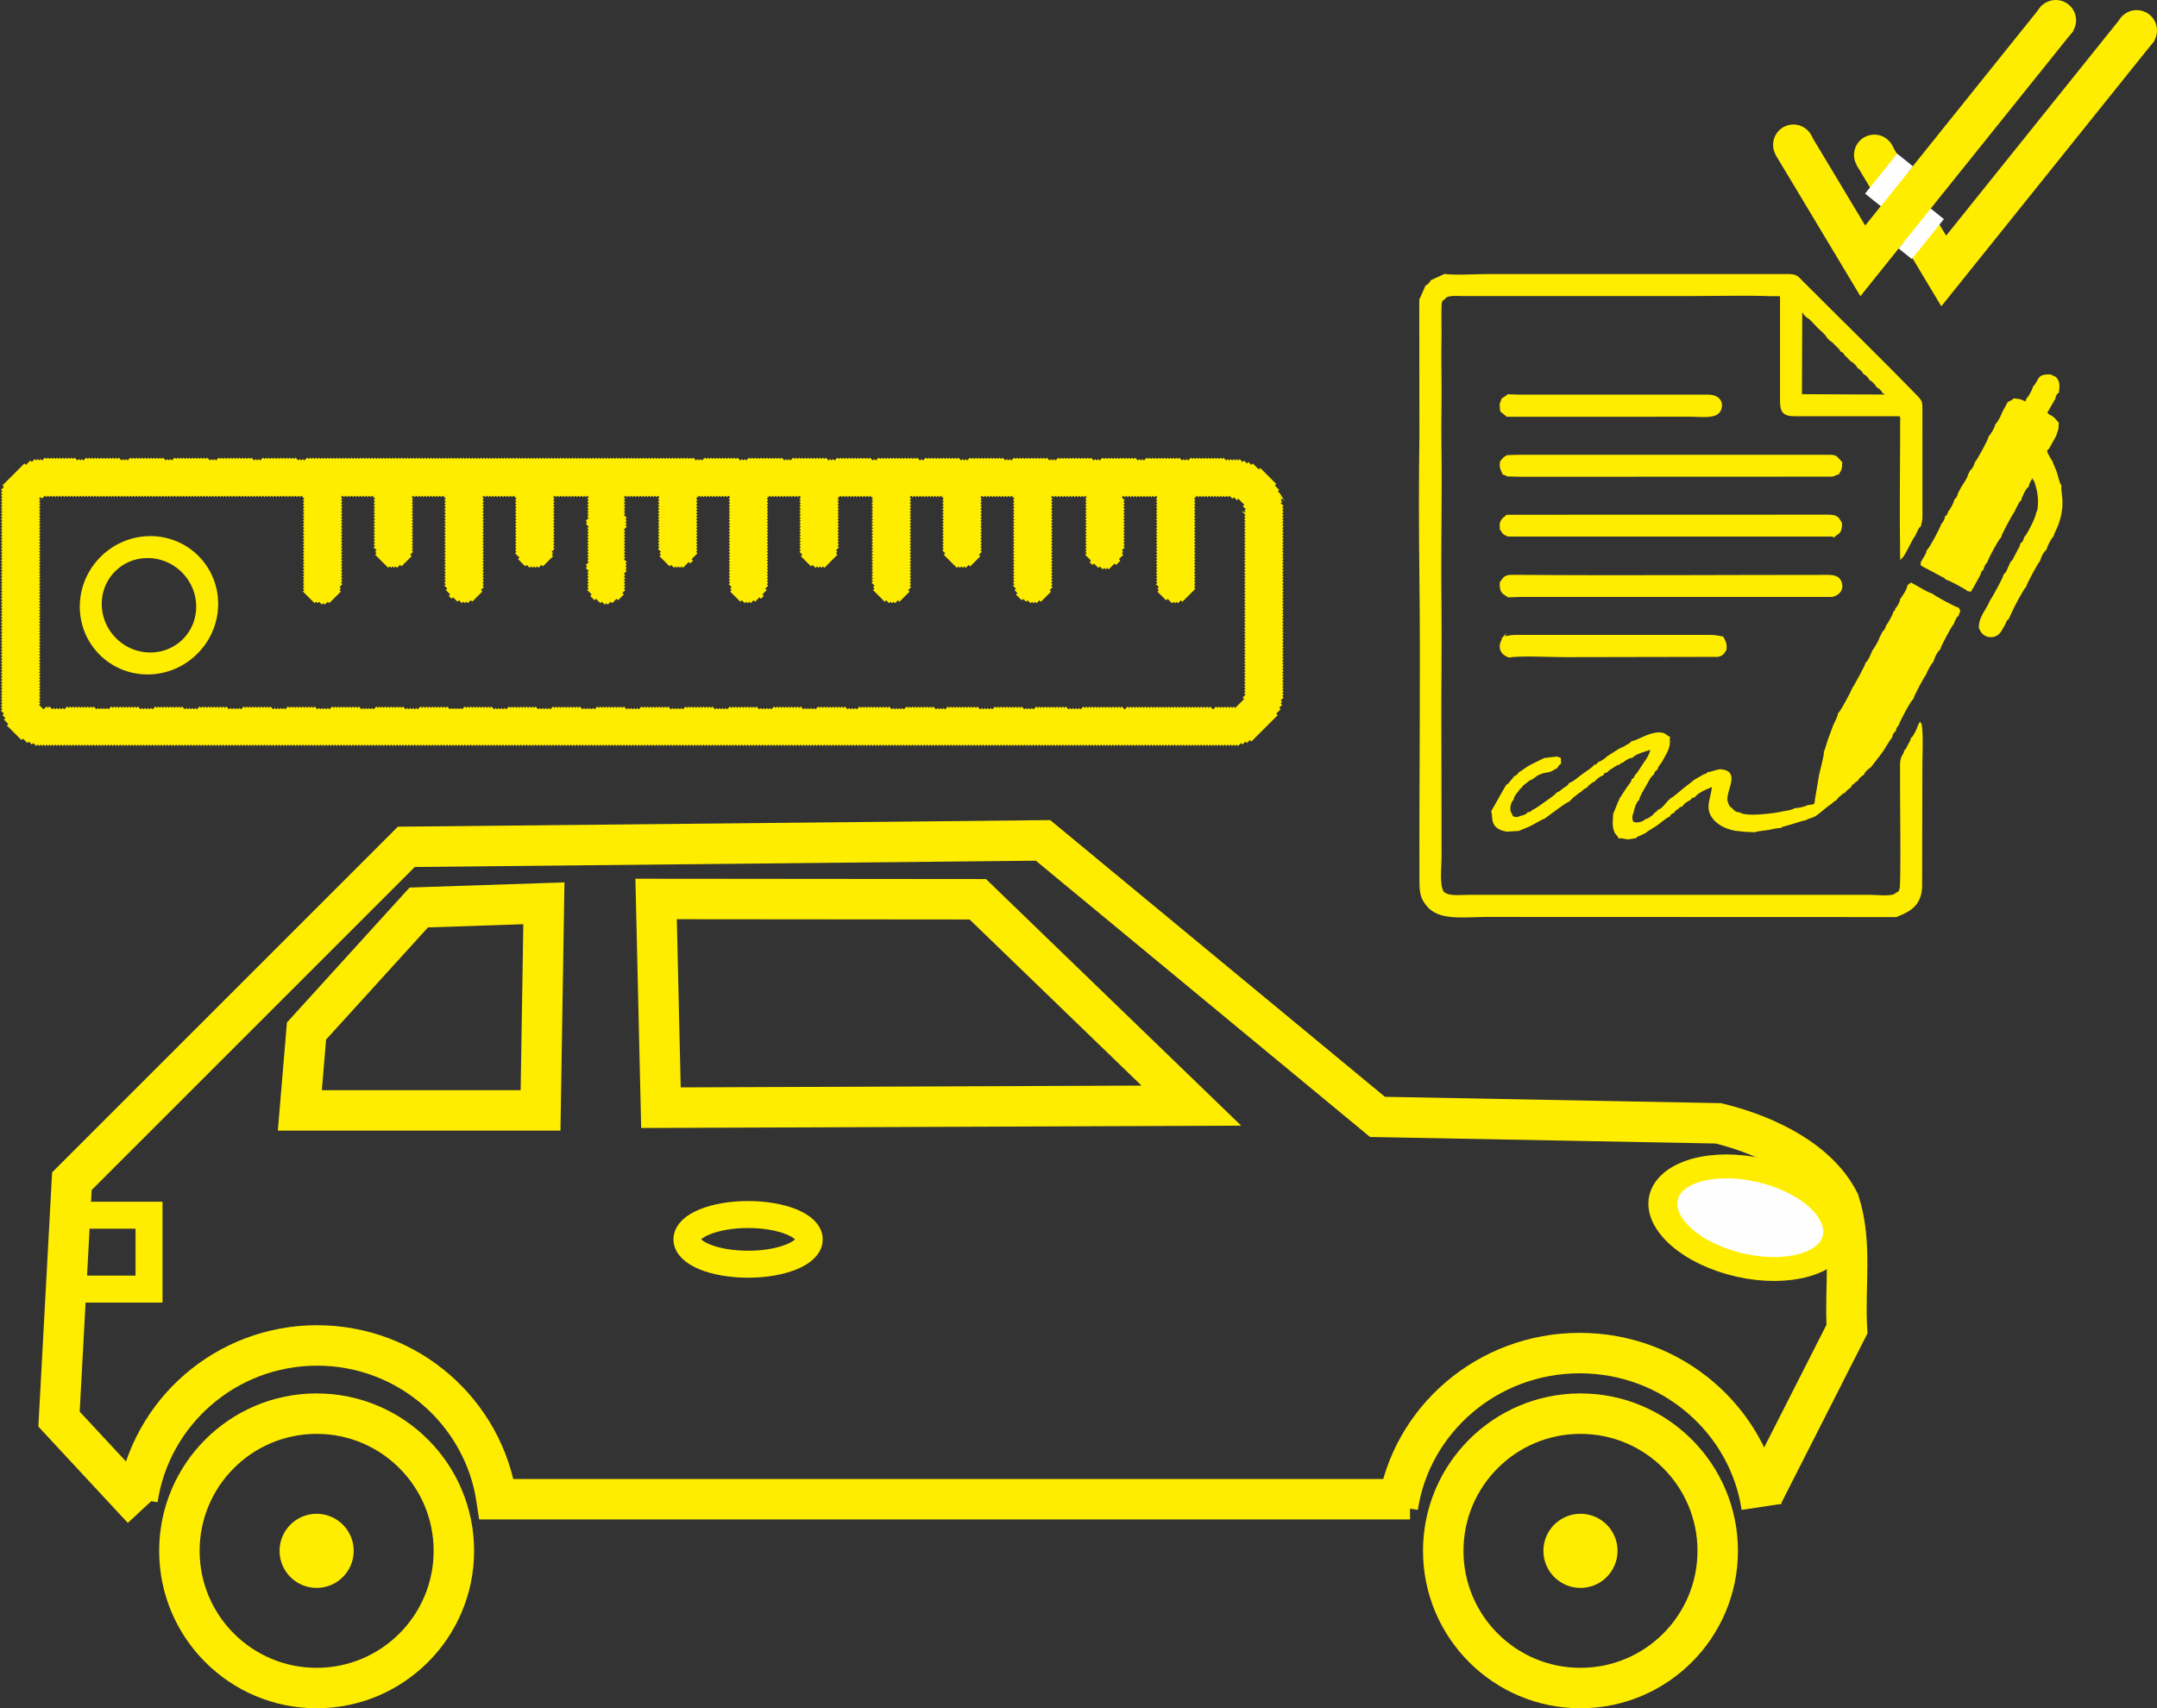 <?xml version="1.0" encoding="UTF-8"?>
<!DOCTYPE svg PUBLIC "-//W3C//DTD SVG 1.1//EN" "http://www.w3.org/Graphics/SVG/1.1/DTD/svg11.dtd">
<!-- Creator: CorelDRAW 2019 (64-Bit) -->
<svg xmlns="http://www.w3.org/2000/svg" xml:space="preserve" width="225.689mm" height="178.775mm" version="1.1" style="shape-rendering:geometricPrecision; text-rendering:geometricPrecision; image-rendering:optimizeQuality; fill-rule:evenodd; clip-rule:evenodd"
viewBox="0 0 10094.59 7996.24"
 xmlns:xlink="http://www.w3.org/1999/xlink"
 xmlns:xodm="http://www.corel.com/coreldraw/odm/2003">
 <rect x="0" y="0" width="10094.59" height="7996.24" fill="#333333" stroke="none"/>
 <defs>
  <style type="text/css">
   <![CDATA[
    .str1 {stroke:#FFED00;stroke-width:126.23;stroke-miterlimit:22.926}
    .str0 {stroke:#FFED00;stroke-width:189.35;stroke-miterlimit:22.926}
    .str3 {stroke:#FEFEFE;stroke-width:94.68;stroke-miterlimit:22.926}
    .str2 {stroke:#FFED00;stroke-width:8.95;stroke-miterlimit:22.926}
    .str4 {stroke:#FEFEFE;stroke-width:78.9;stroke-miterlimit:22.926}
    .fil0 {fill:none}
    .fil1 {fill:#FEFEFE}
    .fil2 {fill:#FFED00}
   ]]>
  </style>
 </defs>
 <g id="Слой_x0020_1">
  <path class="fil0 str0" d="M8249.16 6998.19l394.51 -776.92c-12.1,-198.58 26.39,-403.07 -36.31,-595.73 -94.1,-187.02 -325.35,-308.52 -565.61,-367.4l-1595.26 -30.12 -1565.13 -1294.21 -2979.75 30.12 -1565.13 1565.13 -60.25 1113.65 391.33 421.36"/>
  <polygon class="fil0 str0" points="2529.77,5197.66 2545.38,4228.2 1959.77,4247.84 1434.44,4826.07 1403.22,5197.66 "/>
  <polygon class="fil0 str0" points="4576.04,4209.38 3070.57,4208.02 3093.17,5185 5575.42,5175.3 "/>
  <path class="fil0 str0" d="M6541.71 7053.47c61.62,-407.34 419.32,-719.86 851.36,-719.86 432.04,0 789.73,312.51 851.35,719.86"/>
  <path class="fil0 str0" d="M643.83 7017.7c60.81,-407.34 413.78,-719.86 840.11,-719.86 426.33,0 779.3,312.52 840.11,719.86l4274.74 0"/>
  <ellipse class="fil0 str1" cx="3500.98" cy="5801.35" rx="286.19" ry="116.27"/>
  <rect class="fil0 str1" x="327.81" y="5688.28" width="369.67" height="345.82"/>
  <ellipse class="fil1 str1" transform="matrix(1.013 0.288 -0.348 0.838 8191.15 5699.9)" rx="394.47" ry="252.46"/>
  <circle class="fil0 str0" cx="1481.8" cy="7259.31" r="642.25"/>
  <circle class="fil0 str0" cx="7396.51" cy="7259.31" r="642.25"/>
  <circle class="fil2 str2" cx="7396.51" cy="7259.31" r="169.01"/>
  <circle class="fil2 str2" cx="1481.8" cy="7259.31" r="169.01"/>
  <path class="fil2 str2" d="M8436.23 1457.09c6.62,7.95 4.65,4.28 8.47,12.62l12.97 12.97c16.32,7.07 35.59,32.52 49.83,46.75 15.99,15.96 37.46,31.19 46.75,49.84l13.28 12.83c11.38,5.68 16.53,13.75 26.26,23.14 9.59,9.26 17.82,15.19 23.07,26.63 12.95,6.66 11.31,4.1 17.93,16.41l29.49 29.49c13.45,6.94 26.16,19.63 33.1,33.1 9.92,3.82 5.8,2.11 14.62,10.95 3.82,3.83 4.01,3.33 7.57,8.01 3.73,4.9 1.53,2.29 3.39,6.62 12.4,6.39 22.8,16.79 29.19,29.19 11.1,4.94 28.96,23.4 33.41,33.4 12.85,6.63 22.57,16.34 29.19,29.19 4.97,1.49 0.64,-3.3 7.99,5.03 7.67,6.96 3.84,-9.06 6.91,8.05l-401.21 -1.77 1.5 -399.11c11.14,4.48 0.68,-0.06 6.29,6.65zm-1736.36 -142.2c-7.24,12.35 -12.89,18.01 -25.24,25.24l-24.73 56.28c-0.3,0.61 -1.4,3.13 -1.62,2.55 -0.23,-0.57 -1.1,1.66 -1.7,2.46l0.64 637.87c-2.95,211.58 -2.8,430.02 -0.19,641.64 5.85,474.18 -1.2,958.81 0.34,1435.88 0.2,61.96 2.86,86.15 36.09,124.76 55.5,64.47 170.65,46.1 273.47,46l1918.03 0.68c3.93,-2.36 -0.48,-0.53 9.22,-4.33 61.25,-23.96 103,-55.04 106.78,-131.88l1.16 -575.15c-0.19,-14.7 6.31,-178.56 -6.06,-191.38l-6.49 12.58c-4.03,15.51 -22.31,52.06 -33.37,60.09 -1.48,12.11 -5.47,15.86 -12.65,28.25 -2.49,5.12 -4.64,10.26 -6.74,14.04 -5.98,10.76 -2.71,7.04 -11.04,14.43 -3.53,23.35 -18.67,22.13 -19.23,61.82 -1.42,100.11 5.45,559.69 -2.1,582.65 -4.43,17.03 -6.49,17.76 -19.2,23.36 -16.32,20.33 -86.26,10.48 -118.55,10.48l-1885.82 0c-46.73,0 -89.89,7.78 -117.36,-15.7 -22.28,-31.71 -11.77,-117.52 -11.61,-162.43l-0.68 -524.27c-1.89,-233.21 2.81,-467.13 0.04,-700.33 -2.78,-233 3.71,-467.37 0.05,-700.34 -1.82,-115.68 2.26,-232.5 0.08,-348.21 -1.09,-57.39 -0.64,-118.62 0.37,-176.06 0.33,-18.54 -2.48,-136.5 1.98,-150.81 5.36,-17.22 4.52,-10.17 11.22,-14.69l5.2 -5.2c12.89,-19.11 54.2,-13.81 87.26,-13.75l1052.45 -0c90.06,-0.07 305.05,-3.51 379.53,0.36l54.9 0.28 0.57 16.88 0 56.09 0 61.28 0 56.09 0 61.28 0 56.09 0 61.28 0 56.09 0 61.28c-0.63,55.69 8.38,75.87 65.96,75.51l58.36 0 59.01 0 58.36 0 59.01 0 58.36 0 59.01 0 58.37 0 59.01 0 20.7 0.07c9.24,6.07 5.81,22.59 5.84,36.5 0.02,14.36 0.3,28.74 0.22,43.12 -0.95,190.3 -3.09,401.58 0.02,587.99 18.17,-17.18 46.55,-88.65 62.23,-105.88 3.89,-9.62 7.14,-15.61 11.86,-24.98 1.95,-3.88 2.47,-6.17 5.36,-10.27 6.67,-9.49 2.87,-4.18 8.83,-8.57 2.49,-18.03 7.36,-18.49 7.08,-46.96l-0.19 -481.31c-0.52,-53.07 3.17,-51.33 -25.51,-80.93 -170.68,-176.17 -357.55,-357.35 -531.83,-532.39 -25.06,-25.16 -26.39,-33.83 -77.29,-33.18 -35.4,0.45 -70.32,-0.02 -105.65,0.01l-1279.38 0.01c-51.74,-0.26 -168.45,6.72 -211.41,-0.34l-61.29 28.05z"/>
  <path class="fil2 str2" d="M8930.96 2742.7l-1.76 6.15c-4.59,14.3 -7.11,17.79 -14.8,31.09l-18.15 27.28c-0.64,13.35 -14.28,35.57 -22.34,43.13 -3.45,13.14 1.68,6.54 -8.96,15.09 -1.42,11.2 -27.19,57.71 -33.56,63.39 -2.7,7.81 -4.18,12.71 -7.59,18.82l-7.39 9.51c-0.35,-0.7 -1.67,1.44 -2.51,2.17l-13.88 26.8c-4.76,15.19 -7.74,18.15 -15.2,32.07l-15.39 25.36c-0.34,-0.68 -1.48,1.59 -2.29,2.32l-9.67 21.91c-2.78,6.57 -5.11,11.65 -9.4,19.28 -2.21,3.92 -3.65,6.35 -6.26,9.71 -3.78,4.87 -2.28,3.15 -6.36,6.62 -2.08,12.49 -54.88,108.33 -63.36,120.81 -7.68,18.4 -54.3,107.83 -66.1,116.59 -2.16,18.46 -15.76,38.92 -23.59,58.14 -7.02,17.22 -12.98,38.21 -20.6,55.36l-19.82 61.66c-0.26,-0.6 -1.08,1.97 -1.77,2.84 1.89,20.35 -20.83,93.81 -25.11,123.29l-7.48 45.63 -9.1 53.5c-2.49,32.04 -5.16,26.81 -39.2,32.1 -9.39,6.73 -45.84,14.61 -58.84,13.57 -11.77,9.02 -34.72,11.65 -51.62,14.5 -38.28,9.83 -176.77,27.91 -207.31,6.2 -11.45,-1.81 -12.39,-1.05 -23.09,-7.21 -2.55,-1.47 -6.65,-4.81 -9.01,-7.09 -4.13,-3.99 -2.68,-2.72 -6.1,-7.31 -8.52,-3.77 -11.86,-8.53 -16.17,-17.01 -4.01,-7.91 -5.46,-14.11 -7.48,-22.56 -4.18,-54.54 61.41,-134.37 -28.6,-141.43 -21.33,2.3 -42.55,13.09 -57.47,13.37 -3.89,4.15 -1.02,2.63 -7.09,6.25 -7.65,4.57 -1.15,0.83 -10.65,3.53l-44.17 25.67 -55.9 43.96c-14.83,11.92 -42.96,38.06 -56.43,43.36 -1.4,7.4 0.9,4.17 -6.25,5.73l-13.5 15.57c-3.54,3.82 -7.3,8.62 -10.95,12.37 -8.96,9.19 -16.02,16.07 -28.55,20.6 -0.9,1.54 -1.9,4.2 -5.6,7.54 -6.93,6.25 0.9,1.04 -6.23,3.35l-10.57 11.67c-6.8,6.04 -4.62,3.83 -11.07,8.36 -11.38,7.98 -12.09,8.89 -25.21,12.6 -10.5,11.88 -41.74,20.58 -59.86,11.76 -10.21,-14.84 -7.8,-33.85 -0.81,-49.55 4.75,-20.79 11.56,-46.49 26.05,-59.07 2.25,-15.08 23.46,-50.68 32.09,-64.79 10.46,-17.1 23.24,-47.34 36.4,-53.44 6.69,-17.74 4.09,-12.89 17.27,-24.06 3.1,-13.1 13.84,-25.35 20.52,-34.26 15.06,-30.31 45.12,-66.76 35.88,-109.73l2.1 -2.99 -24.81 -16.71c-9.83,-3.52 -20.32,-3.4 -31.05,-3.15 -47.1,4.98 -94.47,38.36 -117.62,40.68 -7.98,10.16 -13.19,10.65 -26,18.45 -12.46,7.58 -14.66,9.33 -28.67,14.59l-10.68 6.21 -50.77 32.63c-5.45,7.89 -30.09,23.52 -40.39,25.74 -3.88,5.22 2.27,1.91 -8.38,9.2 -6.77,4.64 -0.05,0.32 -9.92,3.71 -4.45,9.5 -44.35,34.94 -55.98,43.62 -13.43,10.03 -46.34,38.16 -60,40.64 -6.04,11.57 -15.32,16.82 -25.98,22.78 -4.54,3.41 -9.39,7.84 -14.85,11.89 -0.07,0.05 -8.69,6.12 -9.12,6.36 -8.8,4.82 2.95,0.21 -7.49,2.45 -11.22,14.98 -42.74,34.57 -57.87,45.83 -17.01,12.65 -41.7,30.25 -60.29,39.1 -9.43,9.33 -5.56,7.73 -19.52,8.97 -5.28,6.48 -3.32,5.86 -13.66,10.83 -10.18,4.89 -10.8,4.26 -20.71,6.63 -17.46,9.3 -42.64,8.41 -45.4,-11.68 -12.7,-13.94 -8.64,-41.77 -1.15,-58.02 1.82,-3.94 1.94,-3.64 4.71,-7.94l3.96 -4.99c0.93,-14.41 18.17,-34.21 25.32,-42.5 6.98,-11.58 1.9,-6.43 12.58,-13.17 3.71,-7.72 1.54,-5.07 9.45,-12.38 5.16,-4.77 8.07,-6.19 13.36,-10.27 10.23,-7.92 15.33,-14.38 27.42,-17.55l26.33 -18.62c32.23,-16.82 44.64,-11.56 63.1,-19.02 14.89,-6.02 11.64,-9.2 27.05,-14.43 2.8,-5.77 10.33,-15.99 17.28,-20.86l-1.38 -21.45 -14.23 -4.46 -57.49 6.61 -61.91 30.45c-22.43,12.02 -37.41,24.91 -56.8,36.66 -2.14,6.12 -2.07,5.38 -8.97,10.7 -8.06,6.23 -4.66,3.92 -11.95,6.78 -5.08,8.61 -8.99,12.08 -15.97,20.28 -2.68,3.15 -6.76,8.65 -8.88,10.79 -8.39,8.42 -0.59,2.46 -10.47,7.63l-8.78 14.22 -59.27 104.88c-0.3,-0.63 -1.19,2.02 -1.91,2.93 7.17,23.52 0.21,41.89 14.36,63.09 9.19,13.76 29.46,23.38 52.98,27.48l56.15 -3.22c21.26,-9.74 40.41,-15.48 61.37,-26.66 12.47,-6.65 48.27,-28.36 57.62,-29.96l28.21 -21c21.75,-14.85 69.45,-53.19 85.15,-57.91l7.92 -6.97 13.18 -13.02c5.89,-5.09 7.85,-6 13.06,-10.27 11.7,-9.59 12.22,-10.51 26.05,-18.79 2.55,-2.86 6.1,-6.59 11.35,-10.27 10.85,-7.6 3.17,-3.92 11.86,-5.83 0.66,-0.88 1.46,-2.08 1.94,-2.67l5.98 -7c6.01,-5.84 2.41,-1.87 8.77,-6.87 11.45,-9 6.83,-7.74 20.61,-13.19 6.88,-9.02 26.57,-25.93 40.48,-29.15 5.33,-7.05 -3.59,-0.7 8.45,-9.7 7.32,-5.47 -2.38,0.56 9.76,-4.2 5.57,-7.68 16.57,-14.25 27.28,-20.99 11.54,-7.25 20.87,-14.3 32.54,-16.42 8.67,-10.91 1.78,-5.54 15.08,-9.04 7.85,-7.97 29.52,-21.74 43.61,-22.34 11.47,-12.98 43.41,-24.54 59.28,-29.2l31.93 -10.43c-0.82,24.92 -21.11,54.21 -32.14,69.42 -13.6,18.75 -26.22,43.54 -41.31,58.59 -7,14.12 -2.87,11.39 -15.2,19.08 -1.68,10.42 -3.88,12.1 -11.45,22.76 -3.24,4.56 -10.18,13.45 -12.47,16.64l-34.13 52.5c0.83,12.21 0.1,6.31 -3.18,7.92l-24.45 60.59 -1.81 28.38c-0.84,16.31 -0.7,30.76 4.31,46 6.98,21.21 13.4,18.16 21.21,34.28l1.36 -1.13 40.4 6.31 34.74 -5.6c8.92,-10.01 7.53,-6.22 20.49,-11.81 9.4,-4.05 11.67,-6.65 21.64,-10.33 14.22,-12.07 41.53,-26.33 58.52,-38.61 16.22,-11.72 43.77,-35.62 56.66,-39.87 7,-13.17 8.12,-12.32 20.8,-17.63 4.93,-11.66 7.03,-8.57 16.77,-16.53 12.3,-10.05 7.7,-9.56 21.12,-13.13 8.27,-13.6 23,-22.48 37.46,-29.73 5.27,-8.13 11.2,-11.68 21.22,-13.31 8.11,-13.42 40.28,-31.55 58.26,-38.56l29.02 -12.47c-1.34,54.17 -33.98,97.19 -1.92,145.42 21.44,32.27 60.2,53.36 107.73,61.98l45.23 4.71 45.79 1.97 8.57 -3.1c1.02,-0.24 2.17,-0.51 3.35,-0.74l51.84 -6.95c18.03,-2.91 35.42,-9.45 54.31,-8.45 8.1,-7.17 14.42,-7 26.16,-10.28 10.4,-2.91 19,-5.64 29.96,-8.72 21.81,-6.14 42.07,-14.26 64.32,-18.35 7.15,-6.45 22.17,-8.6 33.07,-13.37 12.05,-5.28 20.07,-12.26 30.46,-20.37 17.18,-13.4 39.78,-33.73 56.97,-44.21 5.36,-6.21 1.34,-2.35 8.63,-7.85 5.28,-3.98 5.49,-3.49 11.72,-7.41 1.84,-7.53 19.63,-20.69 27.47,-27.59 9.24,-8.14 5.01,-4.15 11.28,-5.8 4.26,-6.45 1.22,-2.24 6.07,-7.51 0.25,-0.27 5.67,-5.51 6.22,-5.99 7.29,-6.4 7.08,-6.17 15.48,-11.79 1.67,-9.93 5.31,-9.76 14.11,-17.31 3.19,-2.74 5.43,-5.13 8.38,-7.39 7.23,-5.54 3.68,-3 8.44,-4.77 6.25,-11.47 17.55,-23.1 29.73,-29.73 3.83,-12.56 15.63,-22.04 25.91,-30.42l7.95 -5.91 15.02 -19.56c13.87,-18.58 28.46,-35.38 43.06,-57.15 7.54,-11.24 32.67,-54.37 39.26,-59.9 2.32,-9.51 1.54,-10.53 6.85,-19.3 5.9,-9.74 4.28,-6.14 10.44,-10.73 1.22,-10.85 7.89,-23.8 13.57,-27.49 6.08,-19.88 56.24,-114.5 68.83,-123.84 1.58,-12.47 51.24,-104.52 59.79,-113.93 4.07,-12.28 23.25,-50.49 33.76,-59.47l1.88 -5.4c4.98,-16.21 17.07,-42.44 29.96,-52.03 1.65,-13.25 55.06,-111.84 63.94,-120.12 2.96,-8.96 5.54,-14.45 9.05,-21.2 1.96,-3.78 3.25,-6.74 5.69,-9.96 3.96,-5.23 2.69,-2.97 6.97,-6.48l7.72 -19.64c-1.5,-7.19 -2.01,-7.46 -6.19,-13 -11.52,-0.74 -114.9,-57.35 -121.85,-65.37 -25.32,-6.58 -71.53,-37.61 -97.7,-50.73l-12.44 10.89z"/>
  <path class="fil2 str2" d="M9518.05 1812.03c-1.94,12.49 -17.3,39.89 -26.56,51.46l-4.45 4.73 -3.13 14.55c-16.73,-0.76 -12.35,-3.59 -26.28,-8.46 -9.71,-3.39 -21.4,-3.23 -32.07,-4.71 -8.53,8.32 -17.13,10.95 -26.22,15.45l-23.7 43.47c-7.71,19.82 -19.33,45.35 -33.65,59.56 -1.57,12.89 -20.36,46.2 -31.01,56.19 -0.65,13.58 -55.87,113.63 -64.86,121.61 -3.19,10.96 -3.05,10.58 -8.82,21.42 -1.77,3.32 -3.77,7.47 -5.76,10.02 -4.03,5.18 -2.55,2.77 -7.13,6.19l-9.8 19.67c-4.69,16.98 -7.3,17.17 -15.13,32.04l-17.6 27.71 -14.51 27.48c-2.64,9.08 -3.1,11.74 -7.38,18.84 -5.81,9.64 -3.52,5.85 -9.79,11.2 -1.35,12.85 -20.39,48.34 -29.27,56.26 -3.02,9.82 1.18,3.53 -4.83,13.62 -9.1,15.3 -0.58,2.13 -8.94,8.36 -1.05,11.23 -10.95,30.28 -17.6,35.31 -6.05,19.3 -55.73,113.51 -68.6,124.35 -2.13,13.38 -7.88,21.12 -15.54,34.37 -7.71,13.33 -15.83,22.19 -11.29,32.15l88.24 46.75c10.6,5.94 19.95,9.32 27.51,17.92 10.11,0.69 96.39,47.17 100.66,53.65 22.36,2.85 4.7,3.07 19.18,-11.75l35.19 -64.13c3.19,-10.36 -1.24,-3.07 4.79,-13.64 5.63,-9.87 4.46,-5.39 8.79,-9.04 1.29,-11.54 10.58,-29.18 17.79,-34.62 5.47,-18.62 52.82,-107.26 64.49,-116.53 1.71,-13.62 53.84,-108.56 63.43,-121.56 4.17,-10.02 9.04,-18.29 13.73,-27.34 2,-3.86 5.09,-10.39 6.65,-12.87 6.5,-10.36 1.98,-4.94 10.28,-11.13l1.34 -7.04c8.06,-18.92 18.46,-46.23 34.11,-58.22 1.86,-14.68 14.85,-37.82 25.54,-47.51l2.01 15.7c4,4.1 1.89,0.35 5.55,6.95 1.95,3.51 2.1,5 3.37,8.61 2.15,6.12 3.61,11.83 5.42,18.66 8.61,29.48 12.24,65.61 8.49,97.08 -0.92,6.98 -0.71,8.68 -2.84,15.68 -2.79,9.2 -0.17,2.76 -4.16,7.86 0.93,20.89 -46.78,111.82 -56.79,118.22 -4.39,14.73 -5.79,21.72 -17.97,29.95 -1.27,11.9 -6.29,20.23 -12.15,28.17 -4.65,12.62 -10.7,20.44 -16.6,32.36 -2.51,5.08 -4.72,10.46 -7.99,15.43l-9.86 11.37 -12.5 27.13c-4.68,12.83 -9.67,23.27 -19.15,30.31 -1.84,14.5 -53.36,107.81 -63.71,121.41 -15.86,40.65 -53.86,77.41 -51.42,126.39 8.6,14.19 6.35,18.63 21.18,29.56 10.77,7.93 25.62,11.97 43.05,7.88 30.57,-7.18 36.4,-35.37 51.39,-56.63 1.91,-5.5 2.43,-8.48 4.79,-12.73 5.8,-10.44 3.97,-6.31 10.22,-11l16.29 -34.74c7.95,-19.32 53.98,-106.75 65.87,-117.1 2.06,-12.94 55.82,-112.03 64.36,-119.61 5.49,-18.2 15.42,-41.65 29.54,-52.54l2.27 -5.92c3.17,-12.19 21.79,-49.21 32.44,-58.59 0.92,-14.38 25.62,-45.68 36.49,-106.04 11.61,-64.48 -4.06,-100 -0.9,-128.45 -8.34,-9.61 -15.64,-45.38 -20.19,-58.96 -6.6,-19.67 -15.08,-34.87 -21.38,-53.81 -7.24,-9.61 -14.22,-23.92 -20.02,-34.19 -8.19,-14.47 -5.96,-20.67 5.31,-29.45l32.44 -58.59 9.95 -30.38 1.72 -27.57 -11.44 -12.84c-18.85,-23.25 -25.98,-15.4 -39.79,-31.81 -5.62,-4.27 -3.43,2.8 -1.32,-7.06l36.3 -62.59c2.04,-8.54 1.87,-10.99 6.55,-19.13 5.9,-10.25 3.98,-6.19 10.27,-10.91 1.36,-17.72 6.51,-35.8 -2.72,-53.93 -9.76,-19.16 -12.94,-12.68 -30.36,-24.28 -65.65,-4.4 -48.32,23.11 -79.77,54.32z"/>
  <path class="fil2 str2" d="M7024.24 2163.28c-3.68,27.88 3.57,34.36 11.31,54.02 7.7,1.39 13.05,5.05 18.62,8.28l59.22 1.61 1461.99 -0.59 28.67 -11.06c1.79,-10.37 6.06,-7.08 10.13,-21.28 3.28,-11.45 1.67,-18.37 2.88,-29.17l-23.53 -25.29c-12.54,-7.8 -24.09,-6.48 -40.21,-6.41 -32.62,0.14 -65.25,-0.34 -97.91,-0.31l-50.9 0 -66.47 0 -50.9 0 -66.47 0 -50.9 0 -66.47 0 -50.9 0 -66.47 0 -50.9 0 -66.47 0 -50.9 0 -66.47 0 -50.9 0 -66.47 0 -50.9 0 -66.47 0 -50.9 0 -66.47 0 -50.9 0 -66.47 0 -50.9 0 -66.47 0 -50.9 0 -59.22 1.61c-13.4,7.78 -21.71,13.48 -29.93,28.59z"/>
  <path class="fil2 str2" d="M7023.55 2727.9c-1.15,17.25 0.04,32.2 7.89,42.89 6.35,8.62 13.84,11.39 22.6,17.2 0.75,0.49 1.99,1.44 2.6,1.85 0.61,0.42 1.81,1.19 2.6,1.91l52.87 -1.97 55.91 -0.07 61.47 0.07 55.91 -0.07 61.46 0.07 55.91 -0.07 61.46 0.07 55.91 -0.07 61.47 0.07 55.91 -0.07 61.47 0.07 55.91 -0.07 61.47 0.07 55.91 -0.07 61.47 0.07 55.91 -0.07 61.46 0.07 55.91 -0.07 61.46 0.07 55.91 -0.07 61.47 0.07 55.91 -0.07 61.47 0.07 55.91 -0.07 61.47 0.07 53.46 0c29.51,-6.03 53.79,-31.42 39.02,-66.82 -12.73,-30.51 -45.22,-27.53 -83.36,-27.53 -474.16,-0.05 -959.43,3.68 -1431.97,-0.2 -48.44,-0.4 -53.97,-1.1 -74.21,32.69z"/>
  <path class="fil2 str2" d="M7024.06 2477.46c16.15,19.27 3.38,15.86 33.29,29.61l1524.55 0 0.79 2.7c16.73,-15.5 34.52,-13.15 33.39,-59.65 -14.8,-28.76 -20.91,-36.37 -62.76,-36.57l-1500.67 0.41 -7.45 6.37c-3.76,3.22 -3.09,2.35 -6.76,5.77 -16.42,15.3 -16.87,27.36 -14.37,51.36z"/>
  <path class="fil2 str2" d="M7037.74 2983.71c-7.47,18 -18.82,27.28 -12.81,57 10.58,20.06 6.66,14.12 25.17,27.25l12.31 5.47c50.17,-9.74 197.44,-1.74 258.36,-1.92l718.34 -1.36c22.06,-4.34 26.16,-13.53 35.95,-29.14 4.6,-27.62 -5.21,-41.98 -13.5,-57.31 -20.99,-3.17 -26.6,-7.53 -60.02,-7.31l-907.74 -0.03c-30.45,-0.21 -36.03,5.29 -56.07,7.34z"/>
  <path class="fil2 str2" d="M7031.3 1868.64c-12.76,33.02 -7.78,20.11 -6.14,54.61l27.49 23.06 866.74 -0.13c42.37,0.43 104.91,9.21 125.85,-19.66 16.97,-23.4 15.73,-75.37 -54.13,-74.8l-61.28 0 -56.09 0 -61.28 0 -56.09 0 -61.28 0 -56.09 0 -61.29 0 -56.09 0 -61.28 0 -56.09 0 -61.28 0 -56.09 0 -61.28 0 -56.09 0 -61.28 0 -50.39 -1.8c-3.89,3.83 -21.29,15.35 -26.51,18.72z"/>
  <g id="_2609662190912">
   <path class="fil2 str2" d="M5828.72 2403.6l6.9 6.9 -6.9 6.9 6.9 6.9 -6.9 6.9 6.9 6.9 -6.9 6.9 6.9 6.9 -6.9 6.9 6.9 6.9 -6.9 6.9 6.89 6.9 -6.9 6.9 6.9 6.9 -6.9 6.9 6.9 6.9 -6.9 6.9 6.9 6.9 -6.9 6.89 6.9 6.9 -6.9 6.9 6.9 6.9 -6.9 6.9 6.9 6.9 -6.9 6.9 6.9 6.9 -6.9 6.89 6.9 6.9 -6.9 6.9 6.89 6.9 -6.9 6.9 6.9 6.9 -6.9 6.9 6.9 6.9 -6.9 6.9 6.9 6.9 -6.9 6.89 6.9 6.9 -6.9 6.9 6.89 6.9 -6.9 6.9 6.9 6.9 -6.9 6.9 6.9 6.9 -6.9 6.89 6.9 6.9 -6.9 6.9 6.9 6.9 -6.9 6.9 6.9 6.9 -6.9 6.9 6.9 6.9 -6.9 6.9 6.9 6.9 -6.9 6.89 6.9 6.9 -6.9 6.9 6.9 6.9 -6.9 6.9 6.9 6.9 -6.9 6.9 6.9 6.9 -6.9 6.89 6.89 6.9 -6.9 6.9 6.89 6.9 -6.9 6.9 6.9 6.9 -6.9 6.9 6.9 6.9 -6.9 6.9 6.9 6.9 -6.9 6.89 6.9 6.9 -6.9 6.9 6.9 6.9 -6.9 6.9 6.9 6.9 -6.9 6.9 6.9 6.9 -6.9 6.89 6.9 6.9 -6.9 6.9 6.9 6.9 -6.9 6.9 6.9 6.9 -6.9 6.9 6.9 6.9 -6.9 6.9 6.9 6.9 -6.9 6.89 6.9 6.9 -6.9 6.9 6.89 6.9 -6.9 6.9 6.89 6.9 -6.9 6.9 6.9 6.9 -6.9 6.89 6.9 6.9 -6.9 6.9 6.9 6.9 -6.9 6.9 6.9 6.9 -6.9 6.9 6.9 6.9 -6.9 6.9 6.9 6.9 -6.9 6.9 6.9 6.9 -6.9 6.9 6.9 6.9 -6.9 6.9 6.9 6.9 -6.9 6.9 6.9 6.9 -6.9 6.9 6.9 6.9 -6.9 6.9 6.89 6.9 -6.9 6.9 6.9 6.9 -6.9 6.9 6.9 6.9 -13.8 13.79 6.9 6.9 -48.3 48.27 -6.9 -6.9 -6.9 6.9 -6.89 -6.9 -6.9 6.9 -6.9 -6.9 -6.9 6.9 -6.89 -6.9 -6.9 6.9 -6.9 -6.9 -6.9 6.9 -6.9 -6.9 -6.9 6.89 -6.9 -6.9 -13.8 13.79 -13.79 -13.8 -6.9 6.9 -6.9 -6.9 -6.9 6.89 -6.9 -6.9 -6.9 6.89 -6.9 -6.9 -6.9 6.9 -6.9 -6.9 -6.9 6.9 -6.9 -6.9 -6.9 6.9 -6.9 -6.9 -6.9 6.9 -6.9 -6.9 -6.9 6.9 -6.89 -6.9 -6.9 6.9 -6.9 -6.9 -6.9 6.9 -6.9 -6.9 -6.9 6.9 -6.9 -6.9 -6.9 6.9 -6.9 -6.9 -6.9 6.9 -6.9 -6.9 -6.9 6.9 -6.9 -6.9 -6.9 6.9 -6.9 -6.9 -6.9 6.89 -6.9 -6.9 -6.9 6.9 -6.9 -6.9 -6.9 6.9 -6.9 -6.9 -6.9 6.9 -6.9 -6.9 -6.9 6.9 -6.9 -6.9 -6.9 6.9 -6.89 -6.9 -6.9 6.9 -6.9 -6.9 -6.9 6.9 -6.89 -6.9 -6.9 6.9 -6.9 -6.9 -6.9 6.89 -6.9 -6.9 -6.9 6.9 -6.9 -6.9 -6.9 6.9 -6.9 -6.9 -6.9 6.9 -6.9 -6.9 -13.8 13.79 -13.79 -13.8 -6.9 6.9 -6.9 -6.9 -6.9 6.9 -6.9 -6.9 -6.9 6.9 -6.9 -6.9 -6.9 6.9 -6.9 -6.9 -6.9 6.9 -6.9 -6.9 -6.9 6.9 -6.89 -6.9 -6.9 6.9 -6.9 -6.9 -6.9 6.9 -6.9 -6.9 -6.9 6.9 -6.9 -6.9 -6.9 6.9 -6.9 -6.9 -6.9 6.9 -6.9 -6.9 -6.9 6.89 -6.9 -6.9 -6.9 6.9 -6.9 -6.9 -13.8 13.79 -6.89 -6.9 -6.9 6.9 -6.9 -6.9 -6.9 6.9 -6.9 -6.9 -6.9 6.9 -6.9 -6.9 -6.9 6.9 -13.79 -13.8 -6.9 6.9 -6.9 -6.9 -6.9 6.9 -6.9 -6.9 -6.9 6.9 -6.9 -6.9 -6.9 6.9 -6.9 -6.9 -6.9 6.9 -6.9 -6.9 -6.9 6.9 -6.9 -6.9 -6.9 6.9 -6.9 -6.9 -6.9 6.89 -6.9 -6.9 -6.9 6.89 -6.89 -6.9 -6.9 6.9 -6.9 -6.9 -13.8 13.79 -6.9 -6.9 -6.9 6.9 -6.9 -6.9 -6.9 6.9 -6.89 -6.9 -6.9 6.9 -13.79 -13.8 -6.9 6.9 -6.9 -6.9 -6.9 6.9 -6.9 -6.9 -6.9 6.9 -6.89 -6.9 -6.9 6.9 -6.9 -6.9 -6.9 6.9 -6.9 -6.9 -6.9 6.9 -6.89 -6.9 -6.9 6.89 -6.89 -6.9 -6.9 6.9 -6.9 -6.9 -6.9 6.9 -6.9 -6.9 -13.8 13.79 -6.9 -6.9 -6.9 6.9 -6.9 -6.9 -6.9 6.9 -6.9 -6.9 -6.9 6.9 -6.9 -6.9 -6.9 6.9 -13.79 -13.8 -6.9 6.9 -6.89 -6.9 -6.9 6.9 -6.9 -6.9 -6.9 6.89 -6.9 -6.9 -6.9 6.9 -6.89 -6.9 -6.9 6.89 -6.9 -6.9 -6.9 6.9 -6.89 -6.9 -6.9 6.9 -6.9 -6.9 -6.9 6.9 -6.9 -6.9 -6.9 6.9 -6.9 -6.9 -6.9 6.89 -6.89 -6.9 -13.8 13.79 -6.9 -6.9 -6.9 6.9 -6.9 -6.9 -6.9 6.89 -6.9 -6.9 -6.9 6.9 -13.79 -13.8 -6.9 6.9 -6.9 -6.9 -6.9 6.9 -6.89 -6.9 -6.9 6.9 -6.9 -6.9 -6.9 6.89 -6.89 -6.9 -6.9 6.9 -6.9 -6.9 -6.9 6.9 -6.9 -6.9 -6.9 6.9 -6.9 -6.9 -6.9 6.89 -6.9 -6.9 -6.9 6.9 -6.9 -6.9 -13.8 13.79 -6.9 -6.9 -6.9 6.9 -6.9 -6.9 -6.9 6.9 -6.89 -6.9 -6.9 6.9 -6.9 -6.9 -6.9 6.9 -13.79 -13.8 -6.9 6.9 -6.9 -6.9 -6.9 6.89 -6.89 -6.9 -6.9 6.9 -6.9 -6.9 -6.9 6.9 -6.9 -6.9 -6.9 6.9 -6.9 -6.9 -6.9 6.9 -6.9 -6.9 -6.9 6.89 -6.9 -6.9 -6.9 6.9 -6.9 -6.9 -6.9 6.9 -6.9 -6.9 -6.9 6.9 -6.9 -6.9 -13.8 13.79 -6.9 -6.9 -6.9 6.9 -6.89 -6.9 -6.9 6.9 -6.9 -6.9 -6.9 6.9 -13.79 -13.8 -6.9 6.9 -6.9 -6.9 -6.9 6.9 -6.9 -6.9 -6.9 6.9 -6.9 -6.9 -6.9 6.9 -6.9 -6.9 -6.9 6.89 -6.9 -6.9 -6.9 6.9 -6.9 -6.9 -6.9 6.9 -6.9 -6.9 -6.9 6.9 -6.9 -6.9 -6.9 6.9 -6.9 -6.9 -13.8 13.79 -6.89 -6.9 -6.9 6.9 -6.9 -6.9 -6.9 6.9 -6.9 -6.9 -6.9 6.89 -6.9 -6.9 -6.9 6.9 -13.79 -13.8 -6.9 6.9 -6.9 -6.9 -6.9 6.9 -6.9 -6.9 -6.9 6.89 -6.9 -6.9 -6.9 6.89 -6.9 -6.9 -6.9 6.9 -6.9 -6.9 -6.9 6.9 -6.9 -6.9 -6.9 6.9 -6.9 -6.9 -6.9 6.9 -6.9 -6.9 -6.9 6.9 -6.9 -6.9 -13.8 13.79 -6.9 -6.9 -6.9 6.9 -6.9 -6.9 -6.9 6.89 -6.9 -6.9 -6.9 6.89 -6.89 -6.9 -6.9 6.9 -13.79 -13.8 -6.9 6.9 -6.9 -6.9 -6.9 6.89 -6.9 -6.9 -6.9 6.9 -6.9 -6.9 -6.9 6.9 -6.9 -6.9 -6.9 6.9 -6.9 -6.9 -6.9 6.9 -6.9 -6.9 -6.9 6.9 -6.89 -6.9 -6.9 6.89 -6.9 -6.9 -6.9 6.9 -6.9 -6.9 -13.8 13.79 -6.9 -6.9 -6.9 6.89 -6.89 -6.9 -6.9 6.9 -6.9 -6.9 -6.9 6.9 -6.9 -6.9 -6.9 6.9 -13.79 -13.8 -6.9 6.89 -6.89 -6.9 -6.9 6.9 -6.9 -6.9 -6.9 6.9 -6.9 -6.9 -6.9 6.9 -6.89 -6.9 -6.9 6.9 -6.89 -6.9 -6.9 6.9 -6.9 -6.9 -6.9 6.9 -6.9 -6.9 -6.9 6.9 -6.9 -6.9 -6.9 6.9 -6.9 -6.9 -13.8 13.79 -6.9 -6.9 -6.9 6.9 -6.9 -6.9 -6.9 6.9 -6.89 -6.9 -6.9 6.9 -6.9 -6.9 -6.9 6.9 -13.79 -13.8 -6.9 6.9 -6.9 -6.9 -6.9 6.9 -6.89 -6.9 -6.9 6.9 -6.9 -6.9 -6.9 6.9 -6.89 -6.9 -6.9 6.9 -6.9 -6.9 -6.9 6.9 -6.9 -6.9 -6.9 6.9 -6.9 -6.9 -6.9 6.9 -6.89 -6.9 -6.9 6.9 -6.9 -6.9 -13.8 13.79 -6.9 -6.9 -6.9 6.9 -6.9 -6.9 -6.9 6.89 -6.89 -6.9 -6.9 6.9 -6.9 -6.9 -6.9 6.9 -13.79 -13.8 -6.9 6.9 -6.9 -6.9 -6.9 6.9 -6.89 -6.9 -6.9 6.89 -6.9 -6.9 -6.9 6.9 -6.9 -6.9 -6.9 6.9 -6.9 -6.9 -6.9 6.9 -6.9 -6.9 -6.9 6.9 -6.9 -6.9 -6.9 6.9 -6.9 -6.9 -6.9 6.9 -6.9 -6.9 -13.8 13.79 -6.89 -6.9 -6.9 6.9 -6.9 -6.9 -6.9 6.9 -6.9 -6.9 -6.9 6.9 -6.9 -6.9 -6.9 6.9 -13.79 -13.8 -6.9 6.9 -6.9 -6.9 -6.9 6.9 -6.9 -6.9 -6.9 6.9 -6.9 -6.9 -6.9 6.9 -6.9 -6.9 -6.9 6.9 -6.9 -6.9 -6.9 6.9 -6.9 -6.9 -6.9 6.9 -6.9 -6.9 -6.9 6.89 -6.9 -6.9 -6.9 6.9 -6.9 -6.9 -13.8 13.79 -6.89 -6.9 -6.9 6.9 -6.9 -6.9 -6.9 6.9 -6.9 -6.9 -6.9 6.9 -6.9 -6.9 -6.9 6.9 -13.79 -13.8 -6.9 6.9 -6.9 -6.9 -6.9 6.9 -6.9 -6.9 -6.9 6.9 -6.9 -6.9 -6.9 6.9 -6.9 -6.9 -6.9 6.9 -6.9 -6.9 -6.9 6.89 -6.9 -6.9 -6.9 6.9 -6.9 -6.9 -6.9 6.89 -6.9 -6.9 -6.9 6.9 -6.9 -6.9 -13.8 13.79 -6.9 -6.9 -6.9 6.9 -6.9 -6.9 -6.9 6.9 -6.9 -6.9 -6.9 6.9 -6.89 -6.9 -6.9 6.9 -13.79 -13.8 -6.9 6.9 -6.9 -6.9 -6.9 6.9 -6.9 -6.9 -6.9 6.9 -6.9 -6.9 -6.9 6.9 -6.9 -6.9 -6.9 6.9 -6.9 -6.9 -6.9 6.9 -6.9 -6.9 -6.9 6.89 -6.89 -6.9 -6.9 6.9 -6.9 -6.9 -6.9 6.9 -6.9 -6.9 -13.8 13.79 -6.9 -6.9 -6.9 6.9 -6.89 -6.9 -6.9 6.9 -6.9 -6.9 -6.9 6.9 -6.9 -6.9 -6.9 6.9 -13.79 -13.8 -6.9 6.9 -6.89 -6.9 -6.9 6.9 -6.9 -6.9 -6.9 6.89 -6.9 -6.9 -6.9 6.9 -6.9 -6.9 -6.9 6.89 -6.89 -6.9 -6.9 6.9 -6.9 -6.9 -6.9 6.9 -6.9 -6.9 -6.9 6.9 -6.9 -6.9 -6.9 6.9 -6.9 -6.9 -13.8 13.79 -6.9 -6.9 -6.9 6.9 -6.9 -6.9 -6.9 6.9 -6.89 -6.9 -6.9 6.9 -6.9 -6.9 -6.9 6.9 -13.79 -13.8 -6.9 6.89 -6.9 -6.9 -6.9 6.9 -6.9 -6.9 -6.9 6.9 -6.9 -6.9 -6.9 6.89 -6.89 -6.9 -6.9 6.9 -6.9 -6.9 -6.9 6.9 -6.9 -6.9 -6.9 6.9 -6.9 -6.9 -6.9 6.89 -6.9 -6.9 -6.9 6.9 -6.9 -6.9 -13.8 13.79 -6.89 -6.9 -6.9 6.9 -6.9 -6.9 -6.9 6.9 -6.9 -6.9 -6.9 6.9 -6.9 -6.9 -6.9 6.9 -13.79 -13.8 -6.9 6.9 -6.9 -6.9 -6.9 6.9 -6.9 -6.9 -6.9 6.9 -6.9 -6.9 -6.9 6.9 -6.9 -6.9 -6.9 6.9 -6.9 -6.9 -6.9 6.89 -6.9 -6.9 -6.9 6.89 -6.9 -6.9 -6.9 6.9 -6.9 -6.9 -6.9 6.9 -6.9 -6.9 -13.8 13.79 -6.9 -6.9 -6.9 6.9 -6.9 -6.9 -6.9 6.9 -6.9 -6.9 -6.9 6.9 -6.9 -6.9 -6.9 6.9 -13.79 -13.8 -6.9 6.9 -6.9 -6.9 -6.9 6.9 -6.9 -6.9 -6.9 6.9 -6.9 -6.9 -6.9 6.9 -6.9 -6.9 -6.9 6.9 -6.89 -6.9 -6.9 6.9 -6.9 -6.9 -6.9 6.9 -6.9 -6.9 -6.9 6.9 -6.9 -6.9 -6.9 6.9 -6.9 -6.9 -13.8 13.79 -6.9 -6.9 -6.9 6.9 -6.9 -6.9 -6.9 6.9 -6.9 -6.9 -6.9 6.9 -6.9 -6.9 -6.9 6.89 -13.79 -13.8 -6.9 6.9 -6.9 -6.9 -6.9 6.9 -6.9 -6.9 -6.9 6.89 -6.9 -6.9 -6.9 6.89 -6.9 -6.9 -6.9 6.9 -6.9 -6.9 -6.9 6.9 -6.9 -6.9 -6.9 6.9 -6.9 -6.9 -6.9 6.9 -6.89 -6.9 -6.9 6.89 -6.89 -6.9 -13.8 13.79 -6.9 -6.9 -6.9 6.9 -6.9 -6.9 -6.9 6.89 -6.9 -6.9 -6.9 6.9 -6.89 -6.9 -6.9 6.9 -13.79 -13.8 -6.9 6.89 -6.9 -6.9 -6.9 6.9 -6.89 -6.9 -6.9 6.9 -6.9 -6.9 -6.9 6.9 -6.9 -6.9 -6.9 6.9 -6.9 -6.9 -6.9 6.9 -6.9 -6.9 -6.9 6.9 -6.89 -6.9 -6.9 6.9 -6.9 -6.9 -6.9 6.9 -6.9 -6.9 -13.8 13.79 -6.9 -6.9 -6.9 6.89 -6.89 -6.9 -6.9 6.9 -6.9 -6.9 -6.9 6.9 -6.9 -6.9 -6.9 6.9 -13.79 -13.8 -6.9 6.89 -6.89 -6.9 -6.9 6.9 -6.9 -6.9 -6.9 6.9 -6.9 -6.9 -6.9 6.9 -6.9 -6.9 -6.9 6.9 -6.9 -6.9 -6.9 6.89 -6.9 -6.9 -6.9 6.9 -6.9 -6.9 -6.9 6.9 -6.9 -6.9 -6.9 6.9 -6.9 -6.9 -13.8 13.79 -6.89 -6.9 -6.9 6.9 -6.9 -6.9 -6.9 6.9 -6.9 -6.9 -6.9 6.89 -6.9 -6.9 -6.9 6.89 -13.79 -13.8 -6.9 6.9 -6.9 -6.9 -6.9 6.9 -6.9 -6.9 -6.9 6.9 -6.9 -6.9 -6.9 6.89 -6.9 -6.9 -6.9 6.9 -6.9 -6.9 -6.9 6.9 -6.9 -6.9 -6.9 6.9 -6.9 -6.9 -6.9 6.9 -6.9 -6.9 -6.9 6.89 -6.9 -6.9 -13.8 13.79 -6.89 -6.9 -6.9 6.9 -6.9 -6.9 -6.9 6.89 -6.89 -6.9 -6.9 6.9 -6.9 -6.9 -6.9 6.9 -13.79 -13.8 -6.9 6.9 -6.9 -6.9 -6.9 6.9 -6.9 -6.9 -6.9 6.9 -6.9 -6.9 -6.9 6.9 -6.9 -6.9 -6.9 6.9 -6.9 -6.9 -6.9 6.9 -6.9 -6.9 -6.9 6.89 -6.9 -6.9 -6.9 6.9 -6.9 -6.9 -6.9 6.9 -6.9 -6.9 -13.8 13.79 -6.9 -6.9 -6.9 6.89 -6.9 -6.9 -6.9 6.9 -6.9 -6.9 -6.9 6.9 -6.9 -6.9 -6.9 6.9 -13.79 -13.8 -6.9 6.89 -6.9 -6.9 -13.8 13.79 -27.59 -27.6 6.9 -6.9 -6.9 -6.9 6.9 -6.9 -6.9 -6.9 6.9 -6.89 -6.9 -6.9 6.9 -6.9 -6.89 -6.9 6.9 -6.9 -6.9 -6.9 6.9 -6.9 -6.9 -6.9 6.9 -6.89 -6.9 -6.9 6.9 -6.9 -6.9 -6.9 6.9 -6.9 -6.89 -6.9 6.9 -6.9 -6.9 -6.9 6.9 -6.9 -6.9 -6.9 6.9 -6.89 -6.9 -6.9 6.9 -6.9 -6.9 -6.9 6.9 -6.9 -6.9 -6.9 6.9 -6.9 -6.9 -6.9 6.9 -6.89 -6.9 -6.9 6.9 -6.9 -6.9 -6.9 6.9 -6.9 -6.89 -6.9 6.9 -6.9 -6.9 -6.9 6.9 -6.9 -6.9 -6.9 6.9 -6.9 -6.9 -6.9 6.9 -6.9 -6.89 -6.9 6.9 -6.9 -6.9 -6.9 6.9 -6.9 -6.9 -6.9 6.9 -6.89 -6.9 -6.9 6.9 -6.9 -6.9 -6.9 6.9 -6.9 -6.9 -6.9 6.9 -6.9 -6.9 -6.9 6.9 -6.9 -6.9 -6.9 6.9 -6.9 -6.9 -6.9 6.9 -6.9 -6.89 -6.9 6.9 -6.9 -6.9 -6.9 6.9 -6.9 -6.9 -6.9 6.9 -6.9 -6.9 -6.9 6.9 -6.9 -6.89 -6.9 6.9 -6.9 -6.89 -6.9 6.9 -6.9 -6.9 -6.9 6.9 -6.89 -6.89 -6.9 6.9 -6.9 -6.9 -6.9 6.9 -6.9 -6.9 -6.9 6.9 -6.9 -6.9 -6.9 6.9 -6.9 -6.9 -6.9 6.9 -6.9 -6.9 -6.9 6.9 -6.9 -6.9 -6.9 6.9 -6.9 -6.9 -6.9 6.9 -6.9 -6.9 -6.9 6.9 -6.9 -6.9 -6.9 6.9 -6.9 -6.9 -6.9 6.9 -6.9 -6.89 -6.9 6.9 -6.9 -6.9 -6.9 6.9 -6.89 -6.89 -6.9 6.9 -6.9 -6.9 -6.9 6.9 -6.9 -6.9 -6.9 6.9 -6.9 -6.9 -6.9 6.9 -6.9 -6.9 -6.9 6.9 -6.9 -6.9 -6.9 6.9 -6.9 -6.9 -6.9 6.9 -6.9 -6.9 -6.9 6.9 -6.9 -6.9 -6.9 6.9 -6.9 -6.9 -6.9 6.9 -6.9 -6.9 -6.9 6.9 -6.9 -6.9 -6.9 6.9 -6.9 -6.89 -6.9 6.9 -6.89 -6.9 -6.9 6.9 -6.9 -6.9 -6.9 6.9 -6.89 -6.9 -6.9 6.9 -6.9 -6.9 -6.9 6.9 -6.9 -6.9 -6.9 6.9 -6.9 -6.9 -6.9 6.9 -6.9 -6.9 -6.9 13.8 -13.79 6.9 6.9 13.8 -13.79 6.9 6.9 6.9 -6.89 6.9 6.9 6.9 -6.9 6.9 6.9 6.9 -6.9 6.9 6.9 6.9 -6.9 6.9 6.9 6.9 -6.9 6.9 6.9 6.9 -6.9 6.9 6.9 6.9 -6.9 6.9 6.9 6.9 -6.9 6.89 6.9 6.9 -6.9 6.9 6.9 6.9 -6.89 6.9 6.9 6.9 -6.9 6.9 6.9 6.9 -6.9 6.9 6.9 6.9 -6.9 6.9 6.9 6.9 -6.89 6.9 6.9 6.9 -6.9 6.9 6.9 6.9 -6.9 6.9 6.9 6.9 -6.9 6.9 6.9 6.9 -6.9 6.9 6.9 6.9 -6.9 6.9 6.9 6.9 -6.9 6.9 6.9 6.9 -6.89 6.89 6.9 6.9 -6.9 6.9 6.9 6.9 -6.89 6.9 6.9 6.9 -6.9 6.9 6.9 6.9 -6.9 6.9 6.9 6.9 -6.9 6.9 6.9 6.9 -6.9 6.9 6.9 6.9 -6.89 6.9 6.9 6.9 -6.9 6.9 6.9 6.9 -6.9 6.9 6.9 6.9 -6.9 6.9 6.9 6.9 -6.9 6.9 6.9 6.9 -6.9 6.9 6.9 6.9 -6.89 6.89 6.9 6.9 -6.9 6.9 6.9 6.9 -6.9 6.9 6.9 6.9 -6.89 6.9 6.9 6.9 -6.9 6.9 6.9 6.9 -6.9 6.9 6.9 6.9 -6.9 6.9 6.9 6.9 -6.89 6.9 6.9 6.9 -6.9 6.9 6.9 6.9 -6.9 6.9 6.9 6.9 -6.9 6.9 6.9 6.9 -6.9 6.9 6.9 6.9 -6.9 6.9 6.9 6.9 -6.9 6.89 6.9 6.9 -6.9 6.9 6.9 6.9 -6.9 6.9 6.9 6.9 -6.89 6.9 6.9 6.9 -6.9 6.9 6.9 6.9 -6.9 6.9 6.9 6.9 -6.9 6.9 6.9 6.9 -6.89 6.9 6.9 6.9 -6.89 6.9 6.9 6.9 -6.9 6.89 6.9 6.9 -6.9 6.9 6.9 6.9 -6.9 6.9 6.9 6.9 -6.9 6.9 6.9 6.9 -6.9 6.89 6.9 6.9 -6.9 6.9 6.9 6.9 -6.9 6.9 6.9 6.9 -6.9 6.9 6.9 6.9 -6.9 6.9 6.9 6.9 -6.9 6.89 6.9 6.9 -6.9 6.9 6.9 6.9 -6.9 6.9 6.9 6.9 -6.9 6.89 6.9 6.9 -6.89 6.89 6.9 6.9 -6.9 6.9 6.9 6.9 -6.9 6.9 6.9 6.9 -6.9 6.9 6.9 6.9 -6.9 6.9 6.9 6.9 -6.9 6.89 6.9 6.9 -6.9 6.9 6.9 6.9 -6.9 6.9 6.9 6.9 -6.9 6.9 6.9 6.9 -6.9 6.89 6.9 6.9 -6.9 6.9 6.9 6.9 -6.9 6.9 6.9 6.9 -6.9 6.9 6.9 6.9 -6.89 6.9 6.9 6.9 -6.9 6.89 6.9 6.9 -6.9 6.9 6.9 6.9 -6.9 6.9 6.9 6.9 -6.9 6.9 6.9 6.9 -6.9 20.69 20.7 -6.9 6.89 6.9 6.9 -6.9 6.9 6.9 6.9 -6.9 6.9 6.89 6.9 -6.9 6.9 6.9 6.9 -6.9 6.9 6.9 6.9 -6.9 6.89 6.9 6.9 -6.9 6.9 6.89 6.9 -6.9 6.9 6.9 6.9 -6.9 6.9 6.9 6.9 -6.9 6.89 6.9 6.9 -6.9 6.9 6.9 6.9 -6.9 6.9 6.9 6.9 -6.9 6.9 6.9 6.9 -6.9 6.9 6.9 6.9 -6.9 6.89 6.9 6.9 -6.9 6.9 6.89 6.9 -6.9 6.9 6.9 6.9 -6.9 6.9 6.9 6.9 -6.9 6.89 6.9 6.9 -6.9 6.9 6.89 6.9 -6.9 6.9 6.9 6.9 -6.9 6.9 6.9 6.9 -6.9 6.9 6.89 6.9 -6.9 6.89 6.9 6.9 -6.9 6.9 6.9 6.9 -6.9 6.9 6.9 6.9 -6.9 6.9 6.9 6.9 -6.9 6.89 6.9 6.9 -6.9 6.9 6.89 6.9 -6.9 6.9 6.9 6.9 -6.9 6.9 6.9 6.9 -6.9 6.9 48.27 48.3 6.9 -6.9 6.9 6.9 6.9 -6.9 13.79 13.8 6.9 -6.9 6.9 6.9 13.8 -13.79 6.89 6.9 48.31 -48.28 -6.9 -6.9 6.9 -6.9 -6.9 -6.9 13.8 -13.79 -6.9 -6.9 6.9 -6.9 -6.9 -6.9 6.9 -6.9 -6.9 -6.9 6.9 -6.9 -6.89 -6.9 6.9 -6.9 -6.89 -6.9 6.9 -6.9 -6.9 -6.9 6.9 -6.9 -6.9 -6.9 6.9 -6.9 -6.89 -6.9 6.9 -6.89 -6.9 -6.9 6.9 -6.9 -6.9 -6.9 6.9 -6.9 -6.9 -6.9 6.9 -6.89 -6.9 -6.9 6.9 -6.9 -6.9 -6.9 6.9 -6.9 -6.9 -6.9 6.9 -6.9 -6.9 -6.9 6.9 -6.9 -6.9 -6.9 6.9 -6.9 -6.9 -6.9 6.9 -6.89 -6.9 -6.9 6.9 -6.9 -6.9 -6.9 6.9 -6.9 -6.9 -6.9 6.9 -6.9 -6.9 -6.9 6.9 -6.9 -6.89 -6.9 6.9 -6.9 -6.9 -6.9 6.9 -6.9 -6.9 -6.9 6.9 -6.9 -6.89 -6.9 6.9 -6.9 -6.89 -6.9 6.9 -6.89 -6.9 -6.9 6.9 -6.9 -6.9 -6.9 6.9 -6.9 -6.9 -6.9 6.9 -6.9 -6.9 -6.9 13.8 -13.79 6.9 6.9 6.9 -6.9 6.9 6.9 6.9 -6.9 6.9 6.9 6.9 -6.9 6.9 6.9 6.9 -6.9 6.9 6.9 6.9 -6.9 6.9 6.9 6.9 -6.9 6.9 6.9 6.9 -6.9 6.9 6.9 6.9 -6.89 6.89 6.9 6.9 -6.9 6.9 6.9 6.9 -6.9 6.89 6.9 6.9 -6.9 6.9 6.9 -6.9 6.9 6.9 6.9 -6.9 6.9 6.89 6.9 -6.9 6.9 6.9 6.9 -6.9 6.9 6.9 6.9 -6.9 6.9 6.9 6.9 -6.9 6.9 6.9 6.9 -6.9 6.9 6.9 6.9 -6.9 6.89 6.9 6.9 -6.9 6.9 6.9 6.9 -6.9 6.89 6.9 6.9 -6.9 6.9 6.89 6.9 -6.9 6.9 6.9 6.9 -6.9 6.9 6.9 6.9 -6.9 6.9 6.9 6.9 -6.9 6.9 6.89 6.9 -6.9 6.9 6.9 6.9 -6.9 6.9 6.9 6.9 -6.9 6.9 13.79 13.8 -6.9 6.9 6.9 6.9 -6.9 6.89 55.17 55.2 6.9 -6.9 6.89 6.9 6.9 -6.9 6.9 6.9 6.9 -6.9 6.9 6.9 13.8 -13.79 6.9 6.9 41.4 -41.38 -6.9 -6.9 13.8 -13.79 -6.9 -6.9 6.9 -6.9 -6.9 -6.9 6.9 -6.9 -6.89 -6.9 6.9 -6.9 -6.9 -6.9 6.9 -6.9 -6.9 -6.9 6.9 -6.9 -6.9 -6.9 6.9 -6.9 -6.9 -6.9 6.9 -6.9 -6.89 -6.9 6.9 -6.9 -6.9 -6.9 6.9 -6.9 -6.9 -6.9 6.9 -6.9 -6.9 -6.9 6.9 -6.9 -6.9 -6.9 6.9 -6.9 -6.9 -6.9 6.9 -6.9 -6.9 -6.9 6.9 -6.9 -6.9 -6.9 6.9 -6.9 -6.9 -6.9 6.9 -6.9 -6.9 -6.9 6.9 -6.9 -6.9 -6.9 6.9 -6.89 -6.9 -6.9 13.8 -13.79 6.9 6.9 6.9 -6.9 6.9 6.9 6.9 -6.9 6.9 6.9 6.9 -6.9 6.9 6.9 6.9 -6.9 6.9 6.9 6.9 -6.9 6.9 6.9 6.9 -6.9 6.9 6.9 6.9 -6.9 6.9 6.9 6.9 -6.9 6.9 6.9 6.9 -6.89 6.9 6.9 6.9 -6.9 6.9 6.9 6.9 -6.89 6.9 6.9 -6.9 6.9 6.9 6.9 -6.9 6.9 6.89 6.9 -6.9 6.9 6.9 6.9 -6.9 6.9 6.9 6.9 -6.9 6.89 6.9 6.9 -6.9 6.9 6.9 6.9 -6.9 6.9 6.9 6.9 -6.9 6.9 6.9 6.9 -6.9 6.9 6.89 6.9 -6.9 6.89 6.9 6.9 -6.9 6.9 6.9 6.9 -6.9 6.9 6.9 6.9 -6.9 6.9 6.9 6.9 -6.9 6.9 6.89 6.9 -6.9 6.9 6.9 6.9 -6.9 6.9 6.9 6.9 -6.9 6.9 6.9 6.9 -6.9 6.89 6.89 6.9 -6.9 6.89 6.9 6.9 -6.9 6.9 6.9 6.9 -6.9 6.9 6.9 6.9 -6.9 6.9 6.89 6.9 -6.9 6.9 6.9 6.9 -6.9 6.9 6.9 6.9 -6.9 6.9 6.9 6.9 -6.9 6.9 6.9 6.9 -6.9 6.9 6.9 6.9 -6.9 6.89 6.9 6.9 -6.9 6.9 6.9 6.9 -6.9 6.9 6.9 6.9 -6.9 6.89 13.79 13.8 -6.9 6.89 20.69 20.7 -6.9 6.89 6.9 6.9 6.9 -6.9 20.69 20.7 6.9 -6.89 13.79 13.8 6.9 -6.9 6.9 6.9 6.9 -6.9 6.9 6.9 13.8 -13.79 6.9 6.9 41.4 -41.38 -6.9 -6.9 13.8 -13.79 -6.9 -6.9 6.9 -6.89 -6.9 -6.9 6.9 -6.9 -6.9 -6.9 6.9 -6.9 -6.9 -6.9 6.9 -6.9 -6.9 -6.9 6.9 -6.9 -6.9 -6.9 6.9 -6.89 -6.9 -6.9 6.9 -6.9 -6.89 -6.9 6.9 -6.9 -6.9 -6.9 6.9 -6.9 -6.9 -6.9 6.9 -6.89 -6.9 -6.9 6.9 -6.9 -6.89 -6.9 6.9 -6.9 -6.9 -6.9 6.9 -6.9 -6.9 -6.9 6.9 -6.9 -6.9 -6.9 6.9 -6.9 -6.9 -6.9 6.9 -6.9 -6.9 -6.9 6.9 -6.9 -6.9 -6.9 6.9 -6.9 -6.9 -6.9 6.9 -6.89 -6.9 -6.9 6.9 -6.9 -6.89 -6.9 6.9 -6.9 -6.9 -6.9 6.9 -6.9 -6.9 -6.9 6.9 -6.9 -6.9 -6.9 6.9 -6.9 -6.89 -6.9 6.9 -6.9 -6.89 -6.9 6.9 -6.9 -6.9 -6.9 6.9 -6.9 -6.9 -6.9 6.9 -6.9 -6.9 -6.9 6.9 -6.9 -6.9 -6.9 6.9 -6.9 -6.9 -6.9 13.8 -13.79 6.9 6.9 6.9 -6.89 6.89 6.9 6.9 -6.9 6.9 6.9 6.9 -6.9 6.9 6.9 6.9 -6.9 6.9 6.9 6.9 -6.89 6.9 6.9 6.9 -6.9 6.9 6.9 6.9 -6.9 6.9 6.9 6.9 -6.9 6.9 6.9 6.9 -6.9 6.89 6.9 6.9 -6.9 6.89 6.9 6.9 -6.9 6.9 6.9 -6.9 6.9 6.9 6.9 -6.9 6.9 6.9 6.9 -6.9 6.9 6.9 6.9 -6.9 6.9 6.9 6.9 -6.9 6.89 6.9 6.9 -6.9 6.9 6.9 6.9 -6.9 6.9 6.9 6.9 -6.9 6.9 6.89 6.9 -6.9 6.9 6.9 6.9 -6.9 6.9 6.9 6.9 -6.9 6.9 6.9 6.9 -6.9 6.9 6.9 6.9 -6.9 6.9 6.9 6.9 -6.9 6.9 6.9 6.9 -6.9 6.9 6.9 6.9 -6.9 6.89 6.9 6.9 -6.9 6.9 6.9 6.9 -6.9 6.89 6.9 6.9 -6.9 6.9 6.9 6.9 -6.9 6.89 20.69 20.7 -6.9 6.9 27.59 27.6 6.9 -6.9 13.79 13.8 6.9 -6.9 6.9 6.9 6.9 -6.9 6.9 6.9 6.9 -6.89 6.9 6.9 13.8 -13.79 6.9 6.9 41.4 -41.38 -6.9 -6.9 6.9 -6.9 -6.9 -6.9 13.8 -13.79 -6.89 -6.9 6.9 -6.9 -6.9 -6.9 6.9 -6.9 -6.9 -6.9 6.9 -6.9 -6.9 -6.9 6.9 -6.9 -6.9 -6.9 6.9 -6.9 -6.9 -6.9 6.9 -6.9 -6.9 -6.9 6.9 -6.9 -6.9 -6.9 6.9 -6.9 -6.9 -6.9 6.9 -6.89 -6.9 -6.9 6.9 -6.9 -6.9 -6.9 6.9 -6.9 -6.9 -6.9 6.9 -6.9 -6.9 -6.9 6.9 -6.9 -6.9 -6.9 6.9 -6.9 -6.9 -6.9 6.9 -6.9 -6.9 -6.9 6.9 -6.9 -6.9 -6.9 6.9 -6.9 -6.9 -6.9 13.8 -13.79 6.9 6.9 6.9 -6.89 6.9 6.9 6.9 -6.9 6.9 6.9 6.9 -6.9 6.9 6.9 6.9 -6.89 6.89 6.9 6.9 -6.9 6.9 6.9 6.9 -6.9 6.9 6.9 6.9 -6.9 6.9 6.9 6.9 -6.89 6.89 6.9 6.9 -6.9 6.9 6.9 6.9 -6.9 6.9 6.9 6.9 -6.9 13.79 13.8 -6.9 6.9 6.89 6.9 -6.9 6.9 6.9 6.9 -6.9 6.9 6.9 6.9 -6.9 6.9 6.9 6.9 -6.9 6.9 6.9 6.9 -6.9 6.9 6.9 6.9 -6.9 6.9 6.9 6.9 -13.8 13.79 6.9 6.9 -6.9 6.9 13.79 13.8 -6.9 6.9 6.9 6.9 -6.9 6.9 6.9 6.9 -6.9 6.9 6.9 6.9 -6.9 6.9 6.89 6.9 -6.9 6.9 6.9 6.9 -6.9 6.9 6.9 6.9 -6.9 6.9 6.9 6.9 -6.9 6.9 6.9 6.9 -6.9 6.9 6.9 6.9 -6.9 6.9 6.9 6.9 -6.9 6.9 6.9 6.9 -6.9 6.9 6.9 6.9 -13.8 13.79 6.9 6.9 -6.9 6.9 13.79 13.8 -6.9 6.9 6.9 6.9 -6.9 6.9 6.89 6.9 -6.9 6.9 6.89 6.9 -6.9 6.9 6.9 6.9 -6.9 6.9 6.89 6.9 -6.9 6.9 6.9 6.9 -6.9 6.9 20.69 20.7 -6.9 6.9 13.79 13.8 6.9 -6.9 20.69 20.7 6.9 -6.9 13.79 13.8 6.9 -6.89 6.9 6.9 13.8 -13.79 6.9 6.9 20.7 -20.69 6.9 6.9 20.7 -20.69 -6.9 -6.9 13.8 -13.79 -6.9 -6.9 6.9 -6.9 -6.9 -6.9 6.9 -6.9 -6.89 -6.9 6.9 -6.9 -6.89 -6.9 6.9 -6.9 -6.9 -6.9 6.9 -6.9 -6.9 -6.9 13.8 -13.79 -6.89 -6.9 6.9 -6.9 -6.9 -6.9 6.9 -6.9 -6.9 -6.9 6.9 -6.9 -13.79 -13.8 6.9 -6.9 -6.9 -6.9 6.9 -6.9 -6.9 -6.9 6.9 -6.89 -6.9 -6.9 6.9 -6.9 -6.9 -6.9 6.9 -6.9 -6.89 -6.9 6.9 -6.9 -6.9 -6.9 6.9 -6.9 -6.9 -6.9 6.9 -6.9 -6.9 -6.9 6.9 -6.9 -6.9 -6.9 6.9 -6.9 -6.9 -6.9 13.8 -13.79 -6.9 -6.9 6.9 -6.9 -6.9 -6.9 6.9 -6.9 -6.9 -6.9 6.9 -6.9 -13.79 -13.8 6.9 -6.89 -6.9 -6.9 6.9 -6.9 -6.89 -6.9 6.9 -6.9 -6.9 -6.9 6.9 -6.9 -6.89 -6.9 6.9 -6.9 -6.9 -6.9 6.9 -6.89 -6.9 -6.9 13.8 -13.79 6.9 6.9 6.9 -6.9 6.9 6.9 6.9 -6.9 6.89 6.9 6.9 -6.9 6.9 6.9 6.9 -6.9 6.9 6.9 6.9 -6.9 6.9 6.9 6.9 -6.9 6.9 6.9 6.9 -6.9 6.9 6.9 6.9 -6.9 6.9 6.9 6.9 -6.9 6.9 6.9 6.9 -6.9 6.9 6.9 6.9 -6.89 13.79 13.8 -6.9 6.9 6.89 6.9 -6.9 6.9 6.9 6.9 -6.9 6.9 6.9 6.9 -6.9 6.9 6.89 6.9 -6.9 6.9 6.9 6.9 -6.9 6.9 6.9 6.9 -6.9 6.9 6.9 6.9 -6.9 6.9 6.89 6.9 -6.9 6.9 6.9 6.9 -6.9 6.89 6.9 6.9 -6.9 6.9 6.9 6.9 -6.9 6.9 6.9 6.9 -6.9 6.9 6.9 6.9 -6.9 6.9 6.9 6.9 -6.9 6.9 6.9 6.9 -6.9 6.9 6.9 6.9 -6.9 6.9 6.89 6.9 -6.9 6.9 13.79 13.8 -6.9 6.89 6.9 6.9 -6.9 6.9 41.38 41.4 6.9 -6.9 13.79 13.8 6.9 -6.89 6.9 6.9 6.9 -6.9 6.9 6.9 6.9 -6.9 6.89 6.9 27.6 -27.58 6.9 6.9 6.9 -6.9 -6.9 -6.9 27.6 -27.59 -6.89 -6.9 6.9 -6.9 -6.9 -6.9 6.9 -6.9 -6.9 -6.9 6.9 -6.9 -6.9 -6.9 6.9 -6.9 -6.9 -6.9 6.9 -6.89 -6.9 -6.9 6.9 -6.9 -6.9 -6.9 6.9 -6.89 -6.9 -6.9 6.9 -6.9 -6.9 -6.9 6.9 -6.9 -6.89 -6.9 6.9 -6.9 -6.9 -6.9 6.9 -6.9 -6.9 -6.9 6.9 -6.9 -6.9 -6.9 6.9 -6.9 -6.89 -6.9 6.9 -6.9 -6.89 -6.9 6.9 -6.9 -6.9 -6.9 6.9 -6.9 -6.9 -6.9 6.9 -6.9 -6.9 -6.9 6.9 -6.89 -6.9 -6.9 6.9 -6.9 -6.9 -6.9 6.9 -6.9 6.9 6.9 6.9 -6.89 6.9 6.9 6.9 -6.9 6.9 6.9 6.9 -6.9 6.9 6.9 6.9 -6.9 6.9 6.9 6.9 -6.9 6.9 6.9 6.9 -6.9 6.89 6.9 6.9 -6.9 6.9 6.9 6.9 -6.9 6.9 6.9 6.9 -6.9 6.9 6.9 6.9 -6.9 6.9 6.9 6.9 -6.9 13.79 13.8 -6.9 6.9 6.9 6.9 -6.9 6.9 6.9 6.9 -6.9 6.9 6.9 6.9 -6.9 6.9 6.9 6.9 -6.9 6.89 6.9 6.9 -6.9 6.9 6.9 6.9 -6.9 6.89 6.89 6.9 -6.9 6.9 6.89 6.9 -6.9 6.9 6.9 6.9 -6.9 6.9 6.9 6.9 -6.9 6.9 6.9 6.9 -6.9 6.9 6.9 6.9 -6.9 6.9 6.9 6.9 -6.9 6.9 6.9 6.9 -6.9 6.9 6.9 6.9 -6.9 6.89 6.9 6.9 -6.9 6.9 6.9 6.9 -6.9 6.9 6.9 6.9 -6.9 6.9 6.9 6.9 -6.9 6.89 6.89 6.9 -6.9 6.9 6.9 6.9 -6.9 6.9 6.9 6.9 -6.9 6.9 6.9 6.9 -6.9 6.9 6.9 6.9 -6.9 6.89 6.89 6.9 -6.9 6.9 6.9 6.9 -6.9 6.9 6.9 6.9 -6.9 6.9 6.89 6.9 -6.9 6.89 6.9 6.9 -6.9 6.9 13.79 13.8 -6.9 6.9 6.9 6.9 -6.9 6.9 41.38 41.4 6.9 -6.9 13.79 13.8 6.9 -6.89 6.9 6.9 6.9 -6.9 6.9 6.9 13.8 -13.79 6.9 6.9 20.7 -20.69 6.9 6.9 6.9 -6.89 -6.9 -6.9 20.7 -20.69 -6.9 -6.9 13.8 -13.79 -6.89 -6.9 6.9 -6.9 -6.9 -6.9 6.9 -6.9 -6.9 -6.9 6.9 -6.9 -6.9 -6.9 6.9 -6.9 -6.89 -6.9 6.9 -6.9 -6.9 -6.9 6.9 -6.89 -6.9 -6.9 6.9 -6.9 -6.9 -6.9 6.9 -6.89 -6.9 -6.9 6.9 -6.9 -6.9 -6.9 6.9 -6.9 -6.9 -6.9 6.9 -6.9 -6.9 -6.9 6.9 -6.9 -6.9 -6.9 6.9 -6.9 -6.89 -6.9 6.9 -6.9 -6.9 -6.9 6.9 -6.9 -6.9 -6.9 6.9 -6.9 -6.9 -6.9 6.9 -6.89 -6.89 -6.9 6.9 -6.9 -6.9 -6.9 6.9 -6.9 -6.9 -6.9 6.9 -6.9 -6.9 -6.9 6.9 -6.89 -6.9 -6.9 6.9 -6.9 -6.9 -6.9 6.9 -6.9 -6.9 -6.9 6.9 -6.9 -6.9 -6.9 6.9 -6.9 -6.9 -6.9 6.9 -6.89 -6.89 -6.9 6.9 -6.9 -6.9 -6.9 6.9 -6.9 -6.9 -6.9 6.9 -6.9 -6.9 -6.9 6.9 -6.89 -6.89 -6.9 6.9 -6.9 6.9 6.9 6.9 -6.9 6.9 6.9 6.9 -6.9 6.9 6.9 6.9 -6.9 6.9 6.9 6.9 -6.89 6.89 6.9 6.9 -6.9 6.9 6.9 6.9 -6.9 6.9 6.9 6.9 -6.9 6.9 6.9 6.9 -6.9 6.89 6.9 6.9 -6.89 6.9 6.9 6.9 -6.9 6.9 6.9 6.9 -6.9 13.79 13.8 -6.9 6.9 6.89 6.9 -6.9 6.9 6.89 6.9 -6.9 6.9 6.9 6.9 -6.9 6.89 6.9 6.9 -6.9 6.9 6.9 6.9 -6.9 6.9 6.9 6.9 -6.9 6.9 6.9 6.9 -6.9 6.89 6.9 6.9 -6.9 6.9 6.9 6.9 -6.9 6.9 6.9 6.9 -6.9 6.9 6.9 6.9 -6.9 6.9 6.9 6.9 -6.9 6.89 6.9 6.9 -6.9 6.9 6.89 6.9 -6.9 6.9 6.9 6.9 -6.9 6.9 6.9 6.9 -6.9 6.89 6.9 6.9 -6.9 6.9 6.9 6.9 -6.9 6.9 13.79 13.8 -6.9 6.9 41.38 41.4 6.9 -6.9 13.79 13.8 6.9 -6.9 6.9 6.9 6.9 -6.9 6.9 6.9 6.9 -6.9 6.89 6.9 55.2 -55.17 -6.9 -6.9 6.9 -6.89 -6.9 -6.9 13.8 -13.79 -6.9 -6.9 6.9 -6.9 -6.89 -6.9 6.9 -6.9 -6.9 -6.9 6.9 -6.9 -6.9 -6.9 6.9 -6.9 -6.9 -6.9 6.9 -6.9 -6.9 -6.9 6.9 -6.89 -6.9 -6.9 6.9 -6.89 -6.9 -6.9 6.9 -6.9 -6.9 -6.9 6.9 -6.9 -6.9 -6.9 6.9 -6.9 -6.9 -6.9 6.9 -6.89 -6.9 -6.9 6.9 -6.9 -6.9 -6.9 6.9 -6.9 -6.89 -6.9 6.9 -6.9 -6.9 -6.9 6.9 -6.9 -6.89 -6.9 6.9 -6.89 -6.9 -6.9 6.9 -6.9 -6.9 -6.9 6.9 -6.9 6.9 6.9 6.9 -6.9 6.9 6.9 6.9 -6.9 6.89 6.9 6.9 -6.9 6.9 6.9 6.9 -6.9 6.9 6.9 6.9 -6.89 6.89 6.9 6.9 -6.9 6.9 6.9 6.9 -6.89 6.89 6.9 6.9 -6.9 6.9 6.9 6.9 -6.9 6.9 6.9 6.9 -6.9 6.9 6.9 6.9 -6.9 6.89 6.9 6.9 -6.9 6.9 6.9 -6.9 6.9 6.9 6.9 -6.9 6.9 6.9 6.9 -6.9 6.9 6.9 6.9 -6.9 6.9 6.9 6.9 -6.9 6.9 6.9 6.9 -6.9 6.9 6.9 6.9 -6.9 6.9 6.9 6.9 -6.9 6.9 6.89 6.9 -6.9 6.9 6.9 6.9 -6.9 6.9 6.9 6.9 -6.9 6.89 6.9 6.9 -6.9 6.9 6.9 6.9 -6.9 6.9 6.9 6.9 -6.9 6.9 6.9 6.9 -6.9 6.9 6.9 6.9 -6.9 6.9 6.9 6.9 -6.9 6.9 6.89 6.9 -6.9 6.9 6.9 6.9 -6.9 6.9 6.9 6.9 -6.9 6.89 6.9 6.9 -6.9 6.9 6.9 6.9 -6.9 6.9 6.89 6.9 -6.9 6.9 6.9 6.9 -6.9 6.89 6.9 6.9 -6.9 6.9 6.9 6.9 -6.9 6.9 6.9 6.9 -6.9 6.9 6.9 6.9 -6.9 6.9 6.9 6.9 -6.9 6.89 6.9 6.9 -6.9 6.9 13.79 13.8 -6.9 6.9 6.9 6.9 -6.9 6.9 48.27 48.3 6.9 -6.9 13.79 13.8 6.9 -6.9 6.9 6.9 6.9 -6.9 6.9 6.9 13.8 -13.79 6.89 6.9 41.4 -41.38 -6.9 -6.9 13.8 -13.79 -6.9 -6.9 6.9 -6.9 -6.9 -6.9 6.9 -6.9 -6.9 -6.9 6.9 -6.9 -6.9 -6.9 6.9 -6.9 -6.9 -6.9 6.9 -6.89 -6.89 -6.9 6.9 -6.9 -6.9 -6.9 6.9 -6.9 -6.9 -6.9 6.9 -6.9 -6.89 -6.9 6.9 -6.89 -6.9 -6.9 6.9 -6.9 -6.9 -6.9 6.9 -6.9 -6.9 -6.9 6.9 -6.9 -6.89 -6.9 6.9 -6.9 -6.9 -6.9 6.9 -6.89 -6.9 -6.9 6.9 -6.9 -6.9 -6.9 6.9 -6.89 -6.9 -6.9 6.9 -6.9 -6.9 -6.9 6.9 -6.89 -6.9 -6.9 6.9 -6.9 -6.9 -6.9 6.9 -6.9 -6.9 -6.9 6.9 -6.9 -6.89 -6.9 6.9 -6.9 -6.9 -6.9 6.9 -6.9 -6.9 -6.9 6.9 -6.9 -6.9 -6.9 6.9 -6.9 -6.89 -6.9 6.9 -6.9 -6.89 -6.9 6.9 -6.9 -6.9 -6.9 6.9 -6.9 -6.9 -6.9 6.9 -6.89 -6.9 -6.9 6.9 -6.9 -6.9 -6.9 13.8 -13.79 6.9 6.9 6.9 -6.9 6.9 6.9 6.9 -6.9 6.9 6.9 6.9 -6.9 6.9 6.9 6.9 -6.9 6.89 6.9 6.9 -6.89 6.9 6.9 6.9 -6.9 6.89 6.9 6.9 -6.9 6.9 6.9 6.9 -6.9 6.9 6.9 6.9 -6.89 6.9 6.9 6.9 -6.9 6.9 6.9 6.9 -6.9 6.9 6.9 -6.9 6.9 6.9 6.9 -6.9 6.9 6.89 6.9 -6.9 6.89 6.9 6.9 -6.9 6.9 6.9 6.9 -6.9 6.9 6.9 6.9 -6.9 6.89 6.9 6.9 -6.9 6.9 6.89 6.9 -6.9 6.9 6.89 6.9 -6.9 6.9 6.9 6.9 -6.9 6.9 6.9 6.9 -6.9 6.9 6.89 6.9 -6.9 6.89 6.9 6.9 -6.9 6.9 6.9 6.9 -6.9 6.9 6.9 6.9 -6.9 6.9 6.9 6.9 -6.9 6.9 6.9 6.9 -6.9 6.9 6.9 6.9 -6.9 6.9 6.9 6.9 -6.9 6.9 13.79 13.8 -6.9 6.9 55.17 55.2 6.9 -6.9 6.89 6.9 6.9 -6.9 6.9 6.9 6.9 -6.9 6.9 6.9 13.8 -13.79 6.9 6.9 41.4 -41.38 -6.9 -6.9 13.8 -13.79 -6.9 -6.9 6.9 -6.89 -6.9 -6.9 6.9 -6.9 -6.89 -6.9 6.9 -6.9 -6.9 -6.9 6.9 -6.9 -6.9 -6.9 6.9 -6.89 -6.9 -6.9 6.9 -6.9 -6.89 -6.9 6.9 -6.9 -6.9 -6.9 6.9 -6.9 -6.9 -6.9 6.9 -6.9 -6.89 -6.9 6.9 -6.89 -6.9 -6.9 6.9 -6.9 -6.9 -6.9 6.9 -6.9 -6.9 -6.9 6.9 -6.9 -6.9 -6.9 6.9 -6.89 -6.9 -6.9 6.9 -6.9 -6.89 -6.9 6.9 -6.9 -6.9 -6.9 6.9 -6.9 -6.9 -6.9 6.9 -6.9 -6.9 -6.9 13.8 -13.79 6.9 6.9 6.9 -6.9 6.9 6.9 6.9 -6.9 6.9 6.9 6.9 -6.89 6.9 6.9 6.9 -6.9 6.9 6.9 6.9 -6.9 6.9 6.9 6.9 -6.9 6.9 6.9 6.9 -6.9 6.89 6.9 6.9 -6.89 6.9 6.9 6.9 -6.9 6.9 6.9 6.9 -6.9 6.9 6.9 6.9 -6.9 6.9 6.9 -6.9 6.9 6.89 6.9 -6.9 6.9 6.89 6.9 -6.9 6.9 6.9 6.9 -6.9 6.89 6.9 6.9 -6.9 6.9 6.9 6.9 -6.9 6.9 6.9 6.9 -6.9 6.9 6.9 6.9 -6.9 6.9 6.9 6.9 -6.9 6.89 6.9 6.9 -6.9 6.9 6.9 6.9 -6.9 6.9 6.9 6.9 -6.9 6.9 6.9 6.9 -6.9 6.89 6.9 6.9 -6.9 6.9 6.89 6.9 -6.9 6.9 6.89 6.9 -6.9 6.9 6.9 6.9 -6.9 6.9 6.9 6.9 -6.9 6.89 6.9 6.9 -6.9 6.9 6.89 6.9 -6.9 6.9 6.9 6.9 -6.9 6.9 6.9 6.9 -6.9 6.89 6.9 6.9 -6.9 6.9 6.9 6.9 -6.9 6.9 6.9 6.9 -6.9 6.9 6.9 6.9 -6.9 6.9 6.9 6.9 -6.9 6.9 6.9 6.9 -6.9 6.9 6.89 6.9 -6.9 6.9 6.9 6.9 -6.9 6.9 6.9 6.9 -6.9 6.89 13.79 13.8 -6.9 6.9 13.79 13.8 -6.9 6.9 20.69 20.7 6.9 -6.9 13.79 13.8 6.9 -6.9 13.79 13.8 6.9 -6.9 6.9 6.9 6.9 -6.9 6.89 6.9 13.8 -13.79 6.9 6.9 41.4 -41.38 -6.9 -6.9 13.8 -13.79 -6.9 -6.9 6.9 -6.9 -6.9 -6.9 6.9 -6.9 -6.9 -6.9 6.9 -6.9 -6.9 -6.9 6.9 -6.9 -6.9 -6.9 6.9 -6.9 -6.9 -6.9 6.9 -6.89 -6.9 -6.9 6.9 -6.9 -6.89 -6.9 6.9 -6.9 -6.9 -6.9 6.9 -6.9 -6.9 -6.9 6.9 -6.9 -6.9 -6.9 6.9 -6.9 -6.89 -6.9 6.9 -6.9 -6.9 -6.9 6.9 -6.9 -6.9 -6.9 6.9 -6.9 -6.9 -6.9 6.9 -6.9 -6.89 -6.9 6.9 -6.89 -6.9 -6.9 6.9 -6.9 -6.9 -6.9 6.9 -6.9 -6.9 -6.9 6.9 -6.89 -6.9 -6.9 6.9 -6.9 -6.89 -6.9 6.9 -6.9 -6.9 -6.9 6.9 -6.9 -6.9 -6.9 6.9 -6.9 -6.9 -6.9 6.9 -6.9 -6.9 -6.9 6.9 -6.89 -6.9 -6.9 6.9 -6.9 -6.9 -6.9 6.9 -6.9 -6.89 -6.9 6.9 -6.9 -6.9 -6.9 6.9 -6.9 -6.9 -6.9 6.9 -6.9 -6.9 -6.9 13.8 -13.79 6.9 6.9 6.9 -6.9 6.9 6.9 6.9 -6.9 6.9 6.9 6.9 -6.9 6.9 6.9 6.9 -6.9 6.9 6.9 6.9 -6.9 6.9 6.9 6.9 -6.89 6.89 6.9 6.9 -6.9 6.9 6.9 6.9 -6.9 6.9 6.9 6.9 -6.9 6.9 6.9 6.9 -6.9 6.9 6.9 6.9 -6.89 13.79 13.8 -6.9 6.9 6.9 6.9 -6.9 6.9 6.9 6.9 -6.9 6.9 6.9 6.9 -6.9 6.9 6.9 6.9 -6.9 6.9 6.9 6.9 -6.9 6.9 6.9 6.9 -6.9 6.9 6.89 6.9 -6.9 6.9 6.9 6.9 -6.9 6.9 6.9 6.9 -6.9 6.9 6.9 6.9 -6.9 6.9 6.9 6.9 -6.9 6.9 6.9 6.9 -6.9 6.89 6.9 6.9 -6.9 6.9 6.9 6.9 -6.9 6.9 6.9 6.9 -6.9 6.9 6.89 6.9 -6.9 6.9 6.9 6.9 -6.9 6.9 6.9 6.9 -6.9 6.9 6.9 6.9 -6.9 6.9 27.58 27.6 -6.9 6.9 6.9 6.9 6.9 -6.9 20.69 20.7 6.9 -6.9 13.79 13.8 6.9 -6.89 6.9 6.9 6.9 -6.9 6.9 6.9 27.6 -27.58 6.9 6.9 13.8 -13.79 -6.9 -6.9 20.7 -20.69 -6.9 -6.9 6.9 -6.9 -6.9 -6.9 13.8 -13.79 -6.9 -6.9 6.9 -6.9 -6.9 -6.9 6.9 -6.9 -6.9 -6.9 6.9 -6.9 -6.9 -6.9 6.9 -6.9 -6.9 -6.9 6.9 -6.9 -6.9 -6.9 6.9 -6.9 -6.9 -6.9 6.9 -6.9 -6.9 -6.9 6.9 -6.9 -6.9 -6.9 6.9 -6.89 -6.9 -6.9 6.9 -6.9 -6.9 -6.9 6.9 -6.9 -6.9 -6.9 6.9 -6.9 -6.9 -6.9 6.9 -6.9 -6.89 -6.9 6.9 -6.9 -6.9 -6.9 6.9 -6.89 -6.9 -6.9 6.9 -6.9 -13.79 -13.8 13.8 -13.79 6.9 6.9 6.9 -6.9 6.9 6.9 6.9 -6.9 6.9 6.9 6.9 -6.9 6.9 6.9 6.9 -6.9 6.9 6.9 6.9 -6.89 6.9 6.9 6.9 -6.9 6.9 6.9 6.9 -6.9 6.9 6.9 6.9 -6.89 6.9 6.9 6.9 -6.9 6.9 6.9 6.9 -6.9 6.9 6.9 6.9 -6.9 13.79 13.8 -6.9 6.9 6.89 6.9 -6.9 6.9 6.9 6.9 -6.9 6.89 6.9 6.9 -6.9 6.9 6.9 6.9 -6.9 6.9 6.9 6.9 -6.9 6.9 6.9 6.9 -6.9 6.89 6.89 6.9 -6.9 6.9 6.9 6.9 -6.9 6.9 6.9 6.9 -6.9 6.9 6.9 6.9 -6.9 6.9 6.9 6.9 -6.9 6.89 6.9 6.9 -6.9 6.9 6.9 6.9 -6.9 6.9 6.89 6.9 -6.9 6.9 6.9 6.9 -6.9 6.89 6.9 6.9 -6.9 6.9 6.9 6.9 -6.9 6.9 6.9 6.9 -6.9 6.9 6.9 6.9 -6.9 6.9 6.9 6.9 -6.9 6.89 6.9 6.9 -6.9 6.9 6.9 6.9 -6.9 6.9 6.89 6.9 -6.9 6.9 6.9 6.9 -6.9 6.89 6.9 6.9 -6.9 6.9 6.9 6.9 -6.9 6.9 6.89 6.9 -6.9 6.9 6.89 6.9 -6.9 6.9 6.9 6.9 -6.9 6.9 13.79 13.8 -6.9 6.89 6.9 6.9 -6.9 6.9 34.48 34.5 6.9 -6.9 20.69 20.7 6.9 -6.9 6.89 6.9 6.9 -6.89 6.9 6.9 13.8 -13.79 6.9 6.9 55.2 -55.17 -6.9 -6.9 6.9 -6.9 -6.9 -6.9 6.9 -6.9 -6.89 -6.9 6.9 -6.9 -6.9 -6.9 6.9 -6.89 -6.9 -6.9 6.9 -6.9 -6.9 -6.9 6.9 -6.9 -6.89 -6.9 6.9 -6.9 -6.9 -6.9 6.9 -6.9 -6.9 -6.9 6.9 -6.9 -6.9 -6.9 6.9 -6.9 -6.9 -6.9 6.9 -6.9 -6.9 -6.9 6.9 -6.9 -6.9 -6.9 6.9 -6.89 -6.9 -6.9 6.9 -6.9 -6.9 -6.9 6.9 -6.9 -6.89 -6.9 6.9 -6.9 -6.9 -6.9 6.9 -6.89 -6.9 -6.9 6.9 -6.9 -6.9 -6.9 6.9 -6.9 -6.89 -6.9 6.9 -6.9 -6.89 -6.9 6.9 -6.9 -6.9 -6.9 6.9 -6.89 -6.9 -6.9 6.9 -6.9 -6.9 -6.9 6.9 -6.9 -6.9 -6.9 6.9 -6.9 -6.9 -6.9 6.9 -6.89 -6.9 -6.9 6.9 -6.9 -6.9 -6.9 6.9 -6.9 -6.9 -6.9 6.9 -6.9 -6.9 -6.9 6.9 -6.9 -6.9 -6.9 6.9 -6.89 -6.9 -6.9 6.9 -6.9 6.89 6.9 6.9 -6.9 6.9 6.9 6.9 -6.9 6.9 6.9 6.9 -6.89 6.9 6.9 6.9 -6.89 6.9 6.9 6.9 -6.9 6.9 6.9 6.9 -6.9 6.9 6.9 6.9 -6.9 6.89 6.9 6.9 -6.89 6.9 6.9 6.9 -6.9 6.9 6.9 6.9 -6.9 6.9 6.9 6.9 -6.9 6.89 6.9 6.9 -6.9 13.79 13.8 6.9 -6.9 13.79 13.8 6.9 -6.9 34.48 34.5 -6.9 6.9 13.79 13.8 -6.9 6.9 6.9 6.9 -6.9 6.89zm158.69 -89.63l-13.79 -13.8 6.9 -6.89 -20.69 -20.7 6.9 -6.9 -68.97 -69 -6.9 6.9 -27.58 -27.6 -6.9 6.89 -13.79 -13.8 -6.9 6.9 -13.79 -13.8 -6.9 6.9 -13.79 -13.8 -6.9 6.9 -6.9 -6.9 -6.9 6.9 -6.9 -6.9 -6.9 6.9 -6.9 -6.9 -6.9 6.9 -6.9 -6.9 -6.9 6.9 -13.79 -13.8 -6.9 6.9 -6.9 -6.9 -6.9 6.89 -6.9 -6.9 -6.9 6.9 -6.9 -6.9 -6.9 6.9 -6.9 -6.9 -6.9 6.89 -6.89 -6.9 -6.9 6.9 -6.9 -6.9 -6.9 6.9 -6.89 -6.9 -6.9 6.9 -6.9 -6.9 -6.9 6.9 -6.9 -6.9 -6.9 6.9 -6.9 -6.9 -6.9 6.89 -6.9 -6.9 -13.8 13.79 -6.9 -6.9 -6.9 6.9 -6.9 -6.9 -6.9 6.89 -13.79 -13.8 -6.9 6.9 -6.9 -6.9 -6.9 6.9 -6.9 -6.9 -6.9 6.89 -6.89 -6.9 -6.9 6.9 -6.9 -6.9 -6.9 6.9 -6.89 -6.9 -6.9 6.9 -6.9 -6.9 -6.9 6.9 -6.9 -6.9 -6.9 6.9 -6.89 -6.9 -6.9 6.89 -6.9 -6.9 -6.9 6.89 -6.9 -6.9 -6.9 6.9 -6.9 -6.9 -13.8 13.79 -6.89 -6.9 -6.9 6.9 -6.9 -6.9 -6.9 6.9 -13.79 -13.8 -6.9 6.9 -6.89 -6.9 -6.9 6.9 -6.9 -6.9 -6.9 6.9 -6.89 -6.9 -6.9 6.9 -6.9 -6.9 -6.9 6.9 -6.9 -6.9 -6.9 6.9 -6.89 -6.9 -6.9 6.9 -6.9 -6.9 -6.9 6.89 -6.9 -6.9 -6.9 6.9 -6.9 -6.9 -6.9 6.9 -6.89 -6.9 -6.9 6.9 -6.9 -6.9 -13.8 13.79 -6.9 -6.9 -6.9 6.9 -6.9 -6.9 -6.9 6.9 -13.79 -13.8 -6.9 6.9 -6.9 -6.9 -6.9 6.9 -6.9 -6.9 -6.9 6.9 -6.9 -6.9 -6.9 6.9 -6.89 -6.9 -6.9 6.9 -6.9 -6.9 -6.9 6.89 -6.9 -6.9 -6.9 6.9 -6.9 -6.9 -6.9 6.9 -6.9 -6.9 -6.9 6.9 -6.89 -6.9 -6.9 6.9 -6.9 -6.9 -6.9 6.89 -6.9 -6.9 -13.8 13.79 -6.9 -6.9 -6.9 6.9 -6.9 -6.9 -6.9 6.9 -13.79 -13.8 -6.9 6.9 -6.9 -6.9 -6.9 6.9 -6.9 -6.9 -6.9 6.9 -6.9 -6.9 -6.9 6.9 -6.9 -6.9 -6.9 6.9 -6.9 -6.9 -6.9 6.9 -6.9 -6.9 -6.9 6.9 -6.89 -6.9 -6.9 6.9 -6.9 -6.9 -6.9 6.89 -6.9 -6.9 -6.9 6.9 -6.9 -6.9 -6.9 6.9 -6.9 -6.9 -13.8 13.79 -6.9 -6.9 -6.9 6.9 -6.9 -6.9 -6.9 6.9 -13.79 -13.8 -6.9 6.9 -6.9 -6.9 -6.9 6.9 -6.9 -6.9 -6.9 6.89 -6.9 -6.9 -6.9 6.9 -6.9 -6.9 -6.9 6.9 -6.89 -6.9 -6.9 6.9 -6.9 -6.9 -6.9 6.89 -6.89 -6.9 -6.9 6.89 -6.9 -6.9 -6.9 6.9 -6.9 -6.9 -6.9 6.9 -6.9 -6.9 -6.9 6.9 -6.9 -6.9 -13.8 13.79 -6.9 -6.9 -6.9 6.9 -6.9 -6.9 -6.9 6.9 -13.79 -13.8 -6.9 6.9 -6.9 -6.9 -6.9 6.9 -6.9 -6.9 -6.9 6.9 -6.9 -6.9 -6.9 6.9 -6.9 -6.9 -6.9 6.9 -6.89 -6.9 -6.9 6.89 -6.9 -6.9 -6.9 6.9 -6.9 -6.9 -6.9 6.89 -6.9 -6.9 -6.9 6.9 -6.9 -6.9 -6.9 6.9 -6.9 -6.9 -6.9 6.9 -6.9 -6.9 -13.8 13.79 -6.9 -6.9 -6.9 6.9 -13.79 -13.8 -6.9 6.9 -6.9 -6.9 -6.9 6.9 -6.9 -6.9 -6.9 6.9 -6.9 -6.9 -6.9 6.9 -6.89 -6.9 -6.9 6.9 -6.9 -6.9 -6.9 6.89 -6.9 -6.9 -6.9 6.9 -6.9 -6.9 -6.9 6.9 -6.9 -6.9 -6.9 6.9 -6.9 -6.9 -6.9 6.9 -6.9 -6.9 -6.9 6.9 -6.9 -6.9 -6.9 6.9 -6.9 -6.9 -6.9 6.9 -6.89 -6.9 -13.8 13.79 -6.89 -6.9 -6.9 6.9 -13.79 -13.8 -6.9 6.9 -6.89 -6.9 -6.9 6.89 -6.9 -6.9 -6.9 6.89 -6.89 -6.9 -6.9 6.9 -6.9 -6.9 -6.9 6.9 -6.9 -6.9 -6.9 6.9 -6.89 -6.9 -6.9 6.9 -6.9 -6.9 -6.9 6.9 -6.9 -6.9 -6.9 6.9 -6.9 -6.9 -6.9 6.9 -6.89 -6.9 -6.9 6.9 -6.9 -6.9 -13.8 13.79 -6.9 -6.9 -6.9 6.9 -6.9 -6.9 -6.9 6.9 -13.79 -13.8 -6.9 6.9 -6.9 -6.9 -6.9 6.89 -6.9 -6.9 -6.9 6.89 -6.9 -6.9 -6.9 6.9 -6.89 -6.9 -6.9 6.9 -6.9 -6.9 -6.9 6.9 -6.9 -6.9 -6.9 6.89 -6.9 -6.9 -6.9 6.9 -6.9 -6.9 -6.9 6.9 -6.89 -6.9 -6.9 6.9 -6.9 -6.9 -6.9 6.9 -6.9 -6.9 -13.8 13.79 -6.9 -6.9 -6.9 6.9 -6.9 -6.9 -6.9 6.89 -13.79 -13.8 -6.9 6.89 -6.9 -6.9 -6.9 6.9 -6.9 -6.9 -6.9 6.9 -6.9 -6.9 -6.9 6.9 -6.9 -6.9 -6.9 6.9 -6.9 -6.9 -6.9 6.9 -6.9 -6.9 -6.9 6.9 -6.89 -6.9 -6.9 6.9 -6.9 -6.9 -6.9 6.9 -6.9 -6.9 -6.9 6.9 -6.9 -6.9 -6.9 6.9 -6.9 -6.9 -13.8 13.79 -6.9 -6.9 -6.9 6.89 -6.9 -6.9 -6.9 6.9 -13.79 -13.8 -6.9 6.9 -6.9 -6.9 -6.9 6.9 -6.9 -6.9 -6.9 6.9 -6.9 -6.9 -6.9 6.89 -6.9 -6.9 -6.9 6.9 -6.89 -6.9 -6.9 6.9 -6.9 -6.9 -6.9 6.9 -6.9 -6.9 -6.9 6.9 -6.9 -6.9 -6.9 6.9 -6.9 -6.9 -6.9 6.9 -6.9 -6.9 -6.9 6.9 -6.9 -6.9 -13.8 13.79 -6.9 -6.9 -6.9 6.9 -6.9 -6.9 -6.9 6.9 -13.79 -13.8 -6.9 6.9 -6.9 -6.9 -6.9 6.89 -6.9 -6.9 -6.9 6.9 -6.89 -6.9 -6.9 6.9 -6.9 -6.9 -6.9 6.9 -6.9 -6.9 -6.9 6.9 -6.9 -6.9 -6.9 6.9 -6.9 -6.9 -6.9 6.9 -6.9 -6.9 -6.9 6.9 -6.9 -6.9 -6.9 6.9 -6.9 -6.9 -6.9 6.89 -6.9 -6.9 -6.9 6.9 -6.9 -6.9 -6.9 6.9 -6.9 -6.9 -6.9 6.9 -6.9 -6.9 -6.9 6.9 -6.9 -6.9 -6.9 6.89 -6.89 -6.9 -6.9 6.9 -6.9 -6.9 -6.9 6.89 -6.89 -6.9 -6.9 6.9 -6.9 -6.9 -6.9 6.9 -6.9 -6.9 -6.9 6.9 -6.9 -6.9 -6.9 6.9 -6.9 -6.9 -6.9 6.9 -6.9 -6.9 -6.9 6.9 -6.9 -6.9 -6.9 6.9 -6.9 -6.9 -6.9 6.9 -6.9 -6.9 -6.9 6.9 -6.89 -6.9 -6.9 6.9 -6.9 -6.9 -6.9 6.89 -6.9 -6.9 -6.9 6.9 -6.9 -6.9 -6.9 6.9 -6.89 -6.9 -6.9 6.9 -6.9 -6.9 -6.9 6.9 -6.9 -6.9 -6.9 6.9 -6.9 -6.9 -6.9 6.9 -6.9 -6.9 -6.9 6.9 -6.89 -6.9 -6.9 6.9 -6.9 -6.9 -6.9 6.89 -6.9 -6.9 -6.9 6.9 -6.9 -6.9 -6.9 6.9 -6.89 -6.9 -6.9 6.9 -6.9 -6.9 -6.9 6.89 -6.9 -6.9 -6.9 6.89 -6.9 -6.9 -6.9 6.9 -6.9 -6.9 -6.9 6.9 -6.89 -6.9 -6.9 6.9 -6.9 -6.9 -6.9 6.9 -6.9 -6.9 -6.9 6.9 -6.9 -6.9 -6.9 6.9 -6.89 -6.9 -6.9 6.9 -6.9 -6.9 -6.9 6.9 -6.9 -6.9 -6.9 6.9 -6.9 -6.9 -6.9 6.9 -6.9 -6.9 -6.9 6.9 -6.89 -6.9 -6.9 6.89 -6.9 -6.9 -6.9 6.89 -6.9 -6.9 -6.9 6.9 -6.9 -6.9 -6.9 6.89 -6.89 -6.9 -6.9 6.9 -6.9 -6.9 -6.9 6.9 -6.9 -6.9 -6.9 6.9 -6.9 -6.9 -6.9 6.9 -6.9 -6.9 -6.9 6.9 -6.9 -6.9 -6.9 6.9 -6.9 -6.9 -6.9 6.9 -6.9 -6.9 -6.9 6.9 -6.9 -6.9 -6.9 6.9 -6.89 -6.9 -6.9 6.9 -6.9 -6.9 -6.9 6.9 -6.9 -6.9 -6.9 6.89 -6.9 -6.9 -6.9 6.9 -6.9 -6.9 -6.9 6.9 -6.9 -6.9 -6.9 6.9 -6.9 -6.9 -6.9 6.9 -6.9 -6.9 -6.9 6.9 -6.9 -6.9 -6.9 6.9 -6.9 -6.9 -6.9 6.9 -6.9 -6.9 -6.9 6.9 -6.89 -6.9 -6.9 6.9 -6.9 -6.9 -6.9 6.9 -6.9 -6.9 -6.9 6.9 -6.9 -6.9 -6.9 6.89 -6.9 -6.9 -6.9 6.89 -6.9 -6.9 -6.9 6.9 -6.9 -6.9 -6.9 6.9 -6.9 -6.9 -6.9 6.9 -6.9 -6.9 -6.9 6.9 -6.9 -6.9 -6.9 6.9 -6.9 -6.9 -6.9 6.9 -6.9 -6.9 -6.9 6.9 -6.9 -6.9 -6.9 6.9 -6.89 -6.9 -6.9 6.9 -6.9 -6.9 -6.9 6.9 -6.89 -6.9 -6.9 6.9 -6.9 -6.9 -6.9 6.89 -6.9 -6.9 -6.9 6.9 -6.9 -6.9 -6.9 6.89 -6.9 -6.9 -6.9 6.89 -6.9 -6.9 -6.9 6.9 -6.9 -6.9 -6.9 6.9 -6.9 -6.9 -6.9 6.9 -6.9 -6.9 -6.9 6.9 -6.9 -6.9 -6.9 6.9 -6.9 -6.9 -6.9 6.9 -6.9 -6.9 -6.9 6.9 -6.9 -6.9 -6.9 6.9 -6.89 -6.9 -6.9 6.9 -6.9 -6.9 -6.9 6.9 -6.9 -6.9 -6.9 6.9 -6.9 -6.9 -6.9 6.89 -6.9 -6.9 -6.9 6.9 -6.9 -6.9 -6.9 6.9 -6.9 -6.9 -6.9 6.9 -6.9 -6.9 -6.9 6.9 -6.9 -6.9 -6.9 6.89 -6.9 -6.9 -6.9 6.9 -6.9 -6.9 -6.9 6.9 -6.9 -6.9 -6.9 6.9 -6.9 -6.9 -6.9 6.9 -6.89 -6.9 -6.9 6.9 -6.9 -6.9 -6.9 6.9 -6.9 -6.9 -6.9 6.89 -6.9 -6.9 -6.9 6.9 -6.9 -6.9 -6.9 6.89 -6.9 -6.9 -6.9 6.9 -6.9 -6.9 -6.9 6.9 -6.9 -6.9 -6.9 6.9 -6.9 -6.9 -6.9 6.9 -6.9 -6.9 -6.9 6.9 -6.9 -6.9 -6.9 6.9 -6.89 -6.9 -6.9 6.9 -6.9 -6.9 -13.8 13.79 -6.9 -6.9 -6.9 6.9 -6.9 -6.9 -6.9 6.9 -13.79 -13.8 -6.9 6.9 -6.9 -6.9 -6.9 6.89 -6.9 -6.9 -6.9 6.89 -6.9 -6.9 -6.9 6.9 -6.89 -6.9 -6.9 6.9 -6.9 -6.9 -6.9 6.9 -6.9 -6.9 -6.9 6.89 -6.9 -6.9 -6.9 6.9 -6.89 -6.9 -6.9 6.9 -6.9 -6.9 -6.9 6.9 -6.9 -6.9 -6.9 6.9 -6.9 -6.9 -13.8 13.79 -6.9 -6.9 -6.9 6.9 -6.9 -6.9 -6.9 6.89 -13.79 -13.8 -6.9 6.89 -6.9 -6.9 -6.9 6.9 -6.89 -6.9 -6.9 6.9 -6.9 -6.9 -6.9 6.9 -6.9 -6.9 -6.9 6.89 -6.9 -6.9 -6.9 6.9 -6.9 -6.9 -6.9 6.9 -6.89 -6.9 -6.9 6.9 -6.9 -6.9 -6.9 6.9 -6.9 -6.9 -6.9 6.9 -6.9 -6.9 -6.9 6.9 -6.89 -6.9 -13.8 13.79 -6.9 -6.9 -6.9 6.89 -6.9 -6.9 -6.9 6.9 -13.79 -13.8 -6.9 6.9 -6.89 -6.9 -6.9 6.9 -6.9 -6.9 -6.9 6.9 -6.89 -6.9 -6.9 6.89 -6.9 -6.9 -6.9 6.9 -6.89 -6.9 -6.9 6.9 -6.9 -6.9 -6.9 6.9 -6.9 -6.9 -6.9 6.9 -6.9 -6.9 -6.9 6.9 -6.9 -6.9 -6.9 6.9 -6.9 -6.9 -6.9 6.9 -6.9 -6.9 -13.8 13.79 -6.9 -6.9 -6.9 6.9 -6.89 -6.9 -6.9 6.9 -13.79 -13.8 -6.9 6.9 -6.89 -6.9 -6.9 6.9 -6.9 -6.9 -6.9 6.89 -6.9 -6.9 -6.9 6.9 -6.9 -6.9 -6.9 6.9 -6.9 -6.9 -6.9 6.9 -6.9 -6.9 -6.9 6.9 -6.9 -6.9 -6.9 6.9 -6.9 -6.9 -6.9 6.9 -6.9 -6.9 -6.9 6.9 -6.9 -6.9 -6.9 6.9 -6.9 -6.9 -13.8 13.79 -6.9 -6.9 -6.9 6.9 -6.9 -6.9 -6.9 6.9 -13.79 -13.8 -6.9 6.89 -6.9 -6.9 -6.9 6.9 -6.9 -6.9 -6.9 6.9 -6.9 -6.9 -6.9 6.9 -6.9 -6.9 -6.9 6.9 -6.9 -6.9 -6.9 6.9 -6.9 -6.9 -6.9 6.9 -6.9 -6.9 -6.9 6.9 -6.9 -6.9 -6.9 6.9 -6.9 -6.9 -6.9 6.9 -6.9 -6.9 -6.9 6.9 -6.9 -6.9 -13.8 13.79 -6.9 -6.9 -6.9 6.9 -6.9 -6.9 -6.9 6.89 -13.79 -13.8 -6.9 6.9 -6.9 -6.9 -6.9 6.9 -6.9 -6.9 -6.9 6.9 -6.9 -6.9 -6.9 6.9 -6.9 -6.9 -6.9 6.9 -6.9 -6.9 -6.9 6.9 -6.9 -6.9 -6.9 6.9 -6.9 -6.9 -6.9 6.9 -6.9 -6.9 -6.9 6.9 -6.9 -6.9 -6.9 6.9 -6.89 -6.9 -13.8 13.79 -6.9 -6.9 -6.9 6.89 -6.9 -6.9 -6.9 6.9 -6.9 -6.9 -13.8 13.79 -6.89 -6.9 -20.7 20.69 -6.9 -6.9 -96.6 96.55 6.9 6.9 -13.8 13.79 6.89 6.9 -6.9 6.9 6.9 6.9 -6.9 6.9 6.9 6.9 -6.9 6.9 6.9 6.9 -6.9 6.9 6.9 6.9 -6.9 6.89 6.9 6.9 -6.9 6.9 6.9 6.9 -6.9 6.9 6.9 6.9 -6.9 6.9 6.9 6.9 -6.9 6.9 6.89 6.9 -6.9 6.9 6.9 6.9 -6.9 6.9 6.9 6.9 -6.9 6.9 6.9 6.9 -6.9 6.9 6.89 6.9 -6.9 6.9 6.9 6.9 -6.9 6.9 6.9 6.9 -6.9 6.9 6.9 6.9 -6.9 6.9 6.9 6.9 -6.9 6.9 6.9 6.9 -6.9 6.9 6.9 6.9 -6.9 6.89 6.9 6.9 -6.9 6.9 6.9 6.9 -6.9 6.9 6.89 6.9 -6.9 6.9 6.9 6.9 -6.9 6.9 6.9 6.9 -6.9 6.9 6.9 6.9 -6.9 6.9 6.9 6.9 -6.9 6.9 6.89 6.9 -6.9 6.9 6.9 6.9 -6.9 6.9 6.9 6.9 -6.9 6.9 6.9 6.9 -6.9 6.9 6.9 6.9 -6.9 6.9 6.9 6.9 -6.9 6.89 6.89 6.9 -6.9 6.9 6.9 6.9 -6.9 6.9 6.9 6.9 -6.9 6.9 6.89 6.9 -6.9 6.9 6.9 6.9 -6.9 6.9 6.9 6.9 -6.9 6.9 6.9 6.9 -6.9 6.9 6.89 6.9 -6.9 6.9 6.9 6.9 -6.9 6.9 6.9 6.9 -6.9 6.9 6.9 6.9 -6.9 6.9 6.9 6.9 -6.9 6.9 6.9 6.9 -6.9 6.89 6.9 6.9 -6.9 6.9 6.9 6.9 -6.9 6.9 6.9 6.9 -6.9 6.9 6.89 6.9 -6.9 6.9 6.9 6.9 -6.9 6.9 6.9 6.9 -6.9 6.9 6.9 6.9 -6.9 6.9 6.89 6.9 -6.9 6.9 6.89 6.9 -6.9 6.89 6.9 6.9 -6.9 6.9 6.9 6.9 -6.9 6.9 6.9 6.9 -6.9 6.9 6.9 6.9 -6.9 6.89 6.9 6.9 -6.9 6.9 6.9 6.9 -6.9 6.9 6.9 6.9 -6.9 6.9 6.9 6.9 -6.9 6.9 6.9 6.9 -6.9 6.89 6.9 6.9 -6.9 6.9 6.9 6.9 -6.9 6.9 6.9 6.9 -6.9 6.89 6.89 6.9 -6.9 6.89 6.9 6.9 -6.9 6.9 6.9 6.9 -6.9 6.9 6.9 6.9 -6.9 6.9 6.9 6.9 -6.9 6.9 6.9 6.9 -6.9 6.89 6.89 6.9 -6.9 6.9 6.9 6.9 -6.9 6.9 13.79 13.8 -6.9 6.9 13.79 13.8 -6.9 6.9 20.69 20.7 -6.9 6.9 62.06 62.1 6.9 -6.9 20.69 20.7 6.9 -6.89 13.79 13.8 6.9 -6.9 13.79 13.8 6.9 -6.9 6.9 6.9 6.9 -6.9 6.89 6.9 6.9 -6.9 6.9 6.9 6.9 -6.9 6.89 6.9 6.9 -6.9 6.9 6.9 6.9 -6.9 6.9 6.9 6.9 -6.9 6.9 6.9 6.9 -6.89 6.9 6.9 6.9 -6.9 6.9 6.9 6.9 -6.9 6.9 6.9 6.9 -6.9 6.89 6.9 6.9 -6.9 6.9 6.9 6.9 -6.9 6.9 6.9 6.9 -6.9 6.9 6.9 6.9 -6.9 6.89 6.9 6.9 -6.9 6.9 6.9 6.9 -6.9 6.89 6.9 6.9 -6.9 6.9 6.9 6.9 -6.9 6.9 6.9 6.9 -6.9 6.89 6.9 6.9 -6.89 6.9 6.9 6.9 -6.9 6.9 6.9 6.9 -6.9 6.9 6.9 6.9 -6.9 6.89 6.9 6.9 -6.9 6.9 6.9 6.9 -6.9 6.9 6.9 6.9 -6.9 6.9 6.9 6.9 -6.9 6.89 6.9 6.9 -6.9 6.9 6.9 6.9 -6.9 6.9 6.9 6.9 -6.9 6.9 6.9 6.9 -6.9 6.9 6.9 6.9 -6.9 6.89 6.9 6.9 -6.9 6.9 6.9 6.9 -6.89 6.9 6.9 6.9 -6.89 6.9 6.9 6.9 -6.9 6.89 6.9 6.9 -6.9 6.9 6.9 6.9 -6.9 6.9 6.9 6.9 -6.9 6.9 6.9 6.9 -6.9 6.9 6.9 6.9 -6.9 6.89 6.9 6.9 -6.9 6.9 6.9 6.9 -6.9 6.9 6.9 6.9 -6.9 6.9 6.9 6.9 -6.9 6.89 6.9 6.9 -6.9 6.9 6.9 6.9 -6.89 6.9 6.9 6.9 -6.9 6.9 6.9 6.9 -6.9 6.9 6.9 6.9 -6.9 6.89 6.9 6.9 -6.9 6.9 6.9 6.9 -6.89 6.9 6.9 6.9 -6.9 6.9 6.9 6.9 -6.9 6.89 6.9 6.9 -6.9 6.9 6.9 6.9 -6.9 6.9 6.9 6.9 -6.9 6.9 6.9 6.9 -6.9 6.9 6.9 6.9 -6.9 6.9 6.9 6.9 -6.9 6.9 6.9 6.9 -6.89 6.9 6.9 6.9 -6.9 6.9 6.9 6.9 -6.9 6.9 6.9 6.9 -6.9 6.9 6.9 6.9 -6.9 6.9 6.9 6.9 -6.9 6.9 6.9 6.9 -6.9 6.9 6.9 6.9 -6.9 6.9 6.9 6.9 -6.9 6.9 6.9 6.9 -6.9 6.9 6.9 6.9 -6.9 6.9 6.9 6.9 -6.9 6.9 6.9 6.9 -6.9 6.9 6.9 6.9 -6.89 6.9 6.9 6.9 -6.89 6.9 6.9 6.9 -6.9 6.9 6.9 6.9 -6.9 6.9 6.9 6.9 -6.9 6.89 6.9 6.9 -6.89 6.9 6.9 6.9 -6.9 6.9 6.9 6.9 -6.9 6.9 6.9 6.9 -6.9 6.9 6.9 6.9 -6.9 6.9 6.9 6.9 -6.9 6.9 6.9 6.9 -6.9 6.9 6.9 6.9 -6.9 6.9 6.9 6.9 -6.9 6.9 6.9 6.9 -6.89 6.9 6.9 6.9 -6.9 6.9 6.9 6.9 -6.9 6.9 6.9 6.9 -6.9 6.89 6.9 6.9 -6.89 6.9 6.9 6.9 -6.9 6.89 6.9 6.9 -6.9 6.9 6.9 6.9 -6.89 6.9 6.9 6.9 -6.9 6.9 6.9 6.9 -6.9 6.9 6.9 6.9 -6.9 6.9 6.9 6.9 -6.9 6.9 6.9 6.9 -6.9 6.9 6.9 6.9 -6.89 6.9 6.9 6.9 -6.9 6.9 6.9 6.9 -6.9 6.9 6.9 6.9 -6.9 6.89 6.9 6.9 -6.9 6.9 6.9 6.9 -6.89 6.89 6.9 6.9 -6.9 6.9 6.9 6.9 -6.9 6.9 6.9 6.9 -6.9 6.9 6.9 6.9 -6.9 6.9 6.9 6.9 -6.9 6.9 6.9 6.9 -6.9 6.9 6.9 6.9 -6.9 6.89 6.9 6.9 -6.9 6.9 6.9 6.9 -6.89 6.9 6.9 6.9 -6.9 6.9 6.9 6.9 -6.9 6.89 6.9 6.9 -6.9 6.9 6.9 6.9 -6.89 6.89 6.9 6.9 -6.9 6.9 6.9 6.9 -6.9 6.9 6.9 6.9 -6.9 6.89 6.9 6.9 -6.9 6.9 6.9 6.9 -6.9 6.9 6.9 6.9 -6.9 6.9 6.9 6.9 -6.9 6.89 6.9 6.9 -6.9 6.9 6.9 6.9 -6.89 6.9 6.9 6.9 -6.9 6.9 6.9 6.9 -6.9 6.9 6.9 6.9 -6.9 6.89 6.9 6.9 -6.89 6.9 6.9 6.9 -6.89 6.9 6.9 6.9 -6.9 6.9 6.9 6.9 -6.89 6.89 6.9 6.9 -6.9 6.9 6.9 6.9 -6.9 6.9 6.9 6.9 -6.9 6.9 6.9 6.9 -6.9 6.9 6.9 6.9 -6.9 6.89 6.9 6.9 -6.9 6.9 6.9 6.9 -6.9 6.9 6.9 6.9 -6.9 6.9 6.9 6.9 -6.9 6.89 6.9 6.9 -6.9 6.9 6.9 6.9 -6.9 6.9 6.9 6.9 -6.89 6.9 6.9 6.9 -6.9 6.9 6.9 6.9 -6.9 6.9 6.9 6.9 -6.9 6.9 6.9 6.9 -6.9 6.9 6.9 6.9 -6.9 6.9 6.9 6.9 -6.9 6.89 6.9 6.9 -6.9 6.9 6.9 6.9 -6.9 6.9 6.9 6.9 -6.9 6.9 6.9 6.9 -6.9 6.9 6.9 6.9 -6.9 6.9 6.9 6.9 -6.9 6.9 6.9 6.9 -6.89 6.9 6.9 6.9 -6.9 6.9 6.9 6.9 -6.9 6.9 6.9 6.9 -6.9 6.9 6.9 6.9 -6.9 6.9 6.9 6.9 -6.9 6.9 6.9 6.9 -6.9 6.89 6.9 6.9 -6.9 6.9 6.9 6.9 -6.9 6.89 6.9 6.9 -6.9 6.9 6.9 6.9 -6.9 6.9 6.9 6.9 -6.9 6.9 6.9 6.9 -6.89 6.9 6.9 6.9 -6.9 6.9 6.9 6.9 -6.89 6.9 6.9 6.9 -6.89 6.9 6.9 6.9 -6.9 6.9 6.9 6.9 -6.9 6.9 6.9 6.9 -6.9 6.9 6.9 6.9 -6.9 6.9 6.9 6.9 -6.9 6.9 6.9 6.9 -6.9 6.89 6.9 6.9 -6.9 6.9 6.9 6.9 -6.9 6.9 6.9 6.9 -6.9 6.9 6.9 6.9 -6.9 6.9 6.9 6.9 -6.9 6.9 6.9 6.9 -6.89 6.9 6.9 6.9 -6.9 6.9 6.9 6.9 -6.9 6.9 6.9 6.9 -6.9 6.9 6.9 6.9 -6.9 6.9 6.9 6.9 -6.89 6.9 6.9 6.9 -6.9 6.9 6.9 6.9 -6.9 6.89 6.9 6.9 -6.9 6.9 6.9 6.9 -6.9 6.9 6.9 6.9 -6.9 6.9 6.9 6.9 -6.9 6.9 6.9 6.9 -6.9 6.9 6.9 6.9 -6.9 6.9 6.9 6.9 -6.89 6.9 6.9 6.9 -6.9 6.9 6.9 6.9 -6.9 6.89 6.9 6.9 -6.9 6.9 6.9 6.9 -6.9 6.9 6.9 6.9 -6.9 6.9 6.9 6.9 -6.9 6.89 6.9 6.9 -6.9 6.9 6.9 6.9 -6.9 6.9 6.9 6.9 -6.9 6.9 6.9 6.9 -6.9 6.9 6.9 6.9 -6.9 6.89 6.9 6.9 -6.9 6.9 6.9 6.9 -6.89 6.9 6.9 6.9 -6.89 6.9 6.9 6.9 -6.9 6.89 6.9 6.9 -6.9 6.9 6.9 6.9 -6.9 6.9 6.9 6.9 -6.89 6.9 6.9 6.9 -6.9 6.9 6.9 6.9 -6.9 6.89 6.9 6.9 -6.9 6.9 6.9 6.9 -6.9 6.9 6.9 6.9 -6.9 6.9 6.9 6.9 -6.9 6.89 6.9 6.9 -6.9 6.9 6.9 6.9 -6.9 6.9 6.9 6.9 -6.89 6.9 6.9 6.9 -6.9 6.9 6.9 6.9 -6.9 6.89 6.9 6.9 -6.9 6.9 6.9 6.9 -6.89 6.9 6.9 6.9 -6.9 6.9 6.9 6.9 -6.9 6.89 6.9 6.9 -6.9 6.9 6.9 6.9 -6.9 6.9 6.9 6.9 -6.9 6.9 6.9 6.9 -6.9 6.9 6.9 6.9 -6.9 6.9 6.9 6.9 -6.9 6.9 6.9 6.9 -6.89 6.9 6.9 6.9 -6.9 6.9 6.9 6.9 -6.9 6.89 6.9 6.9 -6.9 6.9 6.9 6.9 -6.9 6.9 6.9 6.9 -6.89 6.9 6.9 6.9 -6.9 6.9 6.9 6.9 -6.9 6.9 6.9 6.9 -6.9 6.9 6.9 6.9 -6.9 6.9 6.9 6.9 -6.9 6.9 6.9 6.9 -6.9 6.9 6.9 6.9 -6.9 6.9 6.9 6.9 -6.9 6.9 6.9 6.9 -6.89 6.9 6.9 6.9 -6.9 6.89 6.9 6.9 -6.9 6.9 6.9 6.9 -6.9 6.9 6.9 6.9 -6.89 6.9 6.9 6.9 -6.9 6.9 6.9 6.9 -6.9 6.9 6.9 6.9 -6.9 6.9 6.9 6.9 -6.9 6.9 6.9 6.9 -6.9 6.9 6.9 6.9 -6.9 6.9 6.9 6.9 -6.9 6.9 6.9 6.9 -6.9 6.9 6.9 6.9 -6.89 6.9 6.9 6.9 -6.9 6.89 6.9 6.9 -6.9 6.9 6.9 6.9 -6.9 6.9 6.9 6.9 -6.89 6.9 6.9 6.9 -6.89 6.9 6.9 6.9 -6.9 6.9 6.9 6.9 -6.89 6.9 6.9 6.9 -6.9 6.9 6.9 6.9 -6.9 6.9 6.9 6.9 -6.9 6.9 6.9 6.9 -6.9 6.9 6.9 6.9 -6.9 6.9 6.9 6.9 -6.9 6.9 6.9 6.9 -6.9 6.89 6.9 6.9 -6.9 6.9 6.9 6.9 -6.9 6.89 6.9 6.9 -6.9 6.9 6.9 6.9 -6.89 6.9 6.9 6.9 -6.9 6.9 6.9 6.9 -6.9 6.9 6.9 6.9 -6.9 6.9 6.9 6.9 -6.9 6.9 6.9 6.9 -6.9 6.9 6.9 6.9 -6.9 6.9 6.9 6.9 -6.9 6.9 6.9 6.9 -6.9 6.9 6.9 6.9 -6.89 6.9 6.9 6.9 -6.9 6.9 6.9 6.9 -6.9 6.89 6.9 6.9 -6.9 6.9 6.9 6.9 -6.9 6.9 6.9 6.9 -6.89 6.9 6.9 6.9 -6.9 6.9 6.9 6.9 -6.9 6.9 6.9 6.9 -6.9 6.9 6.9 6.9 -6.9 6.9 6.9 6.9 -6.9 6.9 6.9 6.9 -6.9 6.89 6.9 6.9 -6.9 6.9 6.9 6.9 -6.9 6.9 6.9 6.9 -6.9 6.9 6.9 6.9 -6.9 6.89 6.9 6.9 -6.9 6.9 6.9 6.9 -6.89 6.9 6.9 6.9 -6.89 6.9 6.9 6.9 -6.9 6.9 6.9 6.9 -6.89 6.89 6.9 6.9 -6.9 6.9 6.9 6.9 -6.9 6.9 6.9 6.9 -6.9 6.9 6.9 6.9 -6.9 6.89 6.9 6.9 -6.9 6.9 6.9 6.9 -6.9 6.9 6.9 6.9 -6.9 6.9 6.9 6.9 -6.9 6.9 6.9 6.9 -6.9 6.89 6.9 6.9 -6.9 6.9 6.9 6.9 -6.9 6.9 6.9 6.9 -6.89 6.9 6.9 6.9 -6.9 6.89 6.9 6.9 -6.9 6.9 6.9 6.9 -6.9 6.9 6.9 6.9 -6.9 6.9 6.9 6.9 -6.9 6.9 6.9 6.9 -6.9 6.89 6.9 6.9 -6.9 6.9 6.9 6.9 -6.9 6.9 6.9 6.9 -6.9 6.9 6.9 6.9 -6.9 6.89 6.9 6.9 -6.9 6.9 6.9 6.9 -6.9 6.9 6.9 6.9 -6.89 6.9 6.9 6.9 -6.9 6.9 6.9 6.9 -6.9 6.9 6.9 6.9 -6.9 6.9 6.9 6.9 -6.9 6.89 6.9 6.9 -6.9 6.9 6.9 6.9 -6.9 6.89 6.9 6.9 -6.9 6.9 6.9 6.9 -6.9 6.9 6.9 6.9 -6.9 6.9 6.9 6.9 -6.9 6.9 6.9 6.9 -6.9 6.9 6.9 6.9 -6.89 6.9 6.9 6.9 -6.9 6.9 6.9 6.9 -6.89 6.9 6.9 6.9 -6.89 6.9 6.9 6.9 -6.9 6.9 6.9 6.9 -6.9 6.89 6.9 6.9 -6.9 6.9 6.9 6.9 -6.9 6.89 6.9 6.9 -6.9 6.9 6.9 6.9 -6.9 6.9 6.9 6.9 -6.9 6.9 6.9 6.9 -6.9 6.9 6.9 6.9 -6.9 6.9 6.9 6.9 -6.9 6.9 6.9 6.9 -6.9 6.9 6.9 6.9 -6.89 6.9 6.9 6.9 -6.9 6.9 6.9 6.9 -6.9 6.9 6.9 6.9 -6.9 6.9 6.9 6.9 -6.9 6.9 6.9 6.9 -6.89 6.89 6.9 6.9 -6.9 6.9 6.9 6.9 -6.9 6.9 6.9 6.9 -6.9 6.9 6.9 6.9 -6.9 6.9 6.9 6.9 -6.9 6.9 6.9 6.9 -6.9 6.9 6.9 6.9 -6.9 6.9 6.9 6.9 -6.9 6.9 6.9 6.9 -6.89 6.9 6.9 6.9 -6.9 6.9 6.9 6.9 -6.9 6.9 6.9 6.9 -6.9 6.9 6.9 6.9 -6.9 6.9 6.9 6.9 -6.89 6.9 6.9 6.9 -6.9 6.89 6.9 6.9 -6.9 6.9 6.9 6.9 -6.9 6.9 6.9 6.9 -6.9 6.9 6.9 6.9 -6.9 6.9 6.9 6.9 -6.89 6.9 6.9 6.9 -6.9 6.9 6.9 6.9 -6.9 6.9 6.9 6.9 -6.89 6.9 6.9 6.9 -6.9 6.89 6.9 6.9 -6.9 6.9 6.9 6.9 -6.9 6.9 6.9 6.9 -6.89 6.9 6.9 6.9 -6.9 6.89 6.9 6.9 -6.9 6.9 6.9 6.9 -6.9 6.9 6.9 6.9 -6.9 6.9 6.9 6.9 -6.9 6.9 6.9 6.9 -6.9 6.89 6.9 6.9 -6.9 6.9 6.9 6.9 -6.9 6.9 6.9 13.8 -13.79 6.9 6.9 13.8 -13.79 6.9 6.9 13.8 -13.79 6.9 6.9 117.3 -117.24 -6.9 -6.9 20.7 -20.69 -6.89 -6.9 13.8 -13.79 -6.9 -6.9 6.9 -6.9 -6.9 -6.9 13.8 -13.79 -6.9 -6.9 6.9 -6.9 -6.89 -6.9 6.9 -6.9 -6.9 -6.9 6.9 -6.9 -6.9 -6.9 6.9 -6.9 -6.9 -6.9 6.9 -6.9 -6.9 -6.9 6.9 -6.89 -6.89 -6.9 6.9 -6.9 -6.9 -6.9 6.9 -6.9 -6.9 -6.9 6.9 -6.9 -6.9 -6.9 6.9 -6.9 -6.9 -6.9 6.9 -6.89 -6.9 -6.9 6.9 -6.9 -6.9 -6.9 6.9 -6.9 -6.9 -6.9 6.9 -6.9 -6.9 -6.9 6.9 -6.9 -6.9 -6.9 6.9 -6.9 -6.9 -6.9 6.9 -6.9 -6.9 -6.9 6.9 -6.9 -6.9 -6.9 6.9 -6.89 -6.9 -6.9 6.9 -6.89 -6.9 -6.9 6.9 -6.9 -6.9 -6.9 6.9 -6.9 -6.9 -6.9 6.9 -6.9 -6.9 -6.9 6.9 -6.9 -6.89 -6.9 6.9 -6.9 -6.9 -6.9 6.9 -6.9 -6.89 -6.9 6.9 -6.9 -6.9 -6.9 6.9 -6.9 -6.89 -6.9 6.9 -6.89 -6.9 -6.9 6.9 -6.9 -6.9 -6.9 6.9 -6.9 -6.9 -6.9 6.9 -6.89 -6.9 -6.9 6.9 -6.9 -6.9 -6.9 6.9 -6.9 -6.9 -6.9 6.9 -6.9 -6.9 -6.9 6.9 -6.9 -6.9 -6.9 6.9 -6.9 -6.9 -6.9 6.9 -6.89 -6.9 -6.9 6.9 -6.9 -6.9 -6.9 6.9 -6.9 -6.9 -6.9 6.9 -6.9 -6.9 -6.9 6.9 -6.9 -6.9 -6.9 6.9 -6.9 -6.9 -6.9 6.9 -6.9 -6.9 -6.9 6.9 -6.9 -6.9 -6.9 6.9 -6.9 -6.89 -6.9 6.9 -6.89 -6.9 -6.9 6.9 -6.9 -6.9 -6.9 6.9 -6.9 -6.9 -6.9 6.9 -6.9 -6.9 -6.9 6.9 -6.9 -6.89 -6.9 6.9 -6.9 -6.9 -6.9 6.9 -6.9 -6.9 -6.9 6.9 -6.9 -6.9 -6.9 6.9 -6.9 -6.89 -6.9 6.9 -6.9 -6.9 -6.9 6.9 -6.9 -6.9 -6.9 6.9 -6.9 -6.9 -6.9 6.9 -6.9 -6.9 -6.9 6.9 -6.89 -6.9 -6.9 6.9 -6.9 -6.9 -6.9 6.9 -6.9 -6.9 -6.9 6.9 -6.9 -6.9 -6.9 6.9 -6.9 -6.9 -6.9 6.9 -6.9 -13.79 -13.8 6.9 -6.9 -6.9 -6.9 6.9 -6.9 -13.79 -13.8 6.9 -6.9z"/>
   <ellipse class="fil0 str0" transform="matrix(0.407 -0.407 0.359 0.359 697.203 2833.22)" rx="473.37" ry="536.48"/>
  </g>
  <g id="_2609662194624">
   <polyline class="fil0 str0" points="8391.07,676.56 8717.77,1221.06 9629.82,84.4 "/>
   <path class="fil2 str2" d="M8393.03 587.3c50.03,0 90.59,40.55 90.59,90.59 0,50.03 -40.56,90.58 -90.59,90.58 -50.02,0 -90.58,-40.55 -90.58,-90.58 0,-50.03 40.56,-90.59 90.58,-90.59z"/>
   <path class="fil2 str2" d="M9620.83 4.47c50.03,0 90.59,40.55 90.59,90.59 0,50.03 -40.56,90.58 -90.59,90.58 -50.02,0 -90.58,-40.55 -90.58,-90.58 0,-50.03 40.56,-90.59 90.58,-90.59z"/>
   <polyline class="fil0 str0" points="8769.76,723.89 9096.46,1268.39 10008.52,131.74 "/>
   <path class="fil2 str2" d="M8771.72 634.64c50.03,0 90.59,40.55 90.59,90.59 0,50.03 -40.56,90.58 -90.59,90.58 -50.02,0 -90.58,-40.55 -90.58,-90.58 0,-50.03 40.56,-90.59 90.58,-90.59z"/>
   <path class="fil2 str2" d="M9999.53 51.81c50.03,0 90.59,40.55 90.59,90.59 0,50.03 -40.56,90.58 -90.59,90.58 -50.02,0 -90.58,-40.55 -90.58,-90.58 0,-50.03 40.56,-90.59 90.58,-90.59z"/>
   <line class="fil0 str3" x1="8915.44" y1="748.75" x2="8765.29" y2= "935.89" />
   <line class="fil0 str4" x1="9066.5" y1="1000.78" x2="8916.35" y2= "1187.92" />
  </g>
 </g>
</svg>
